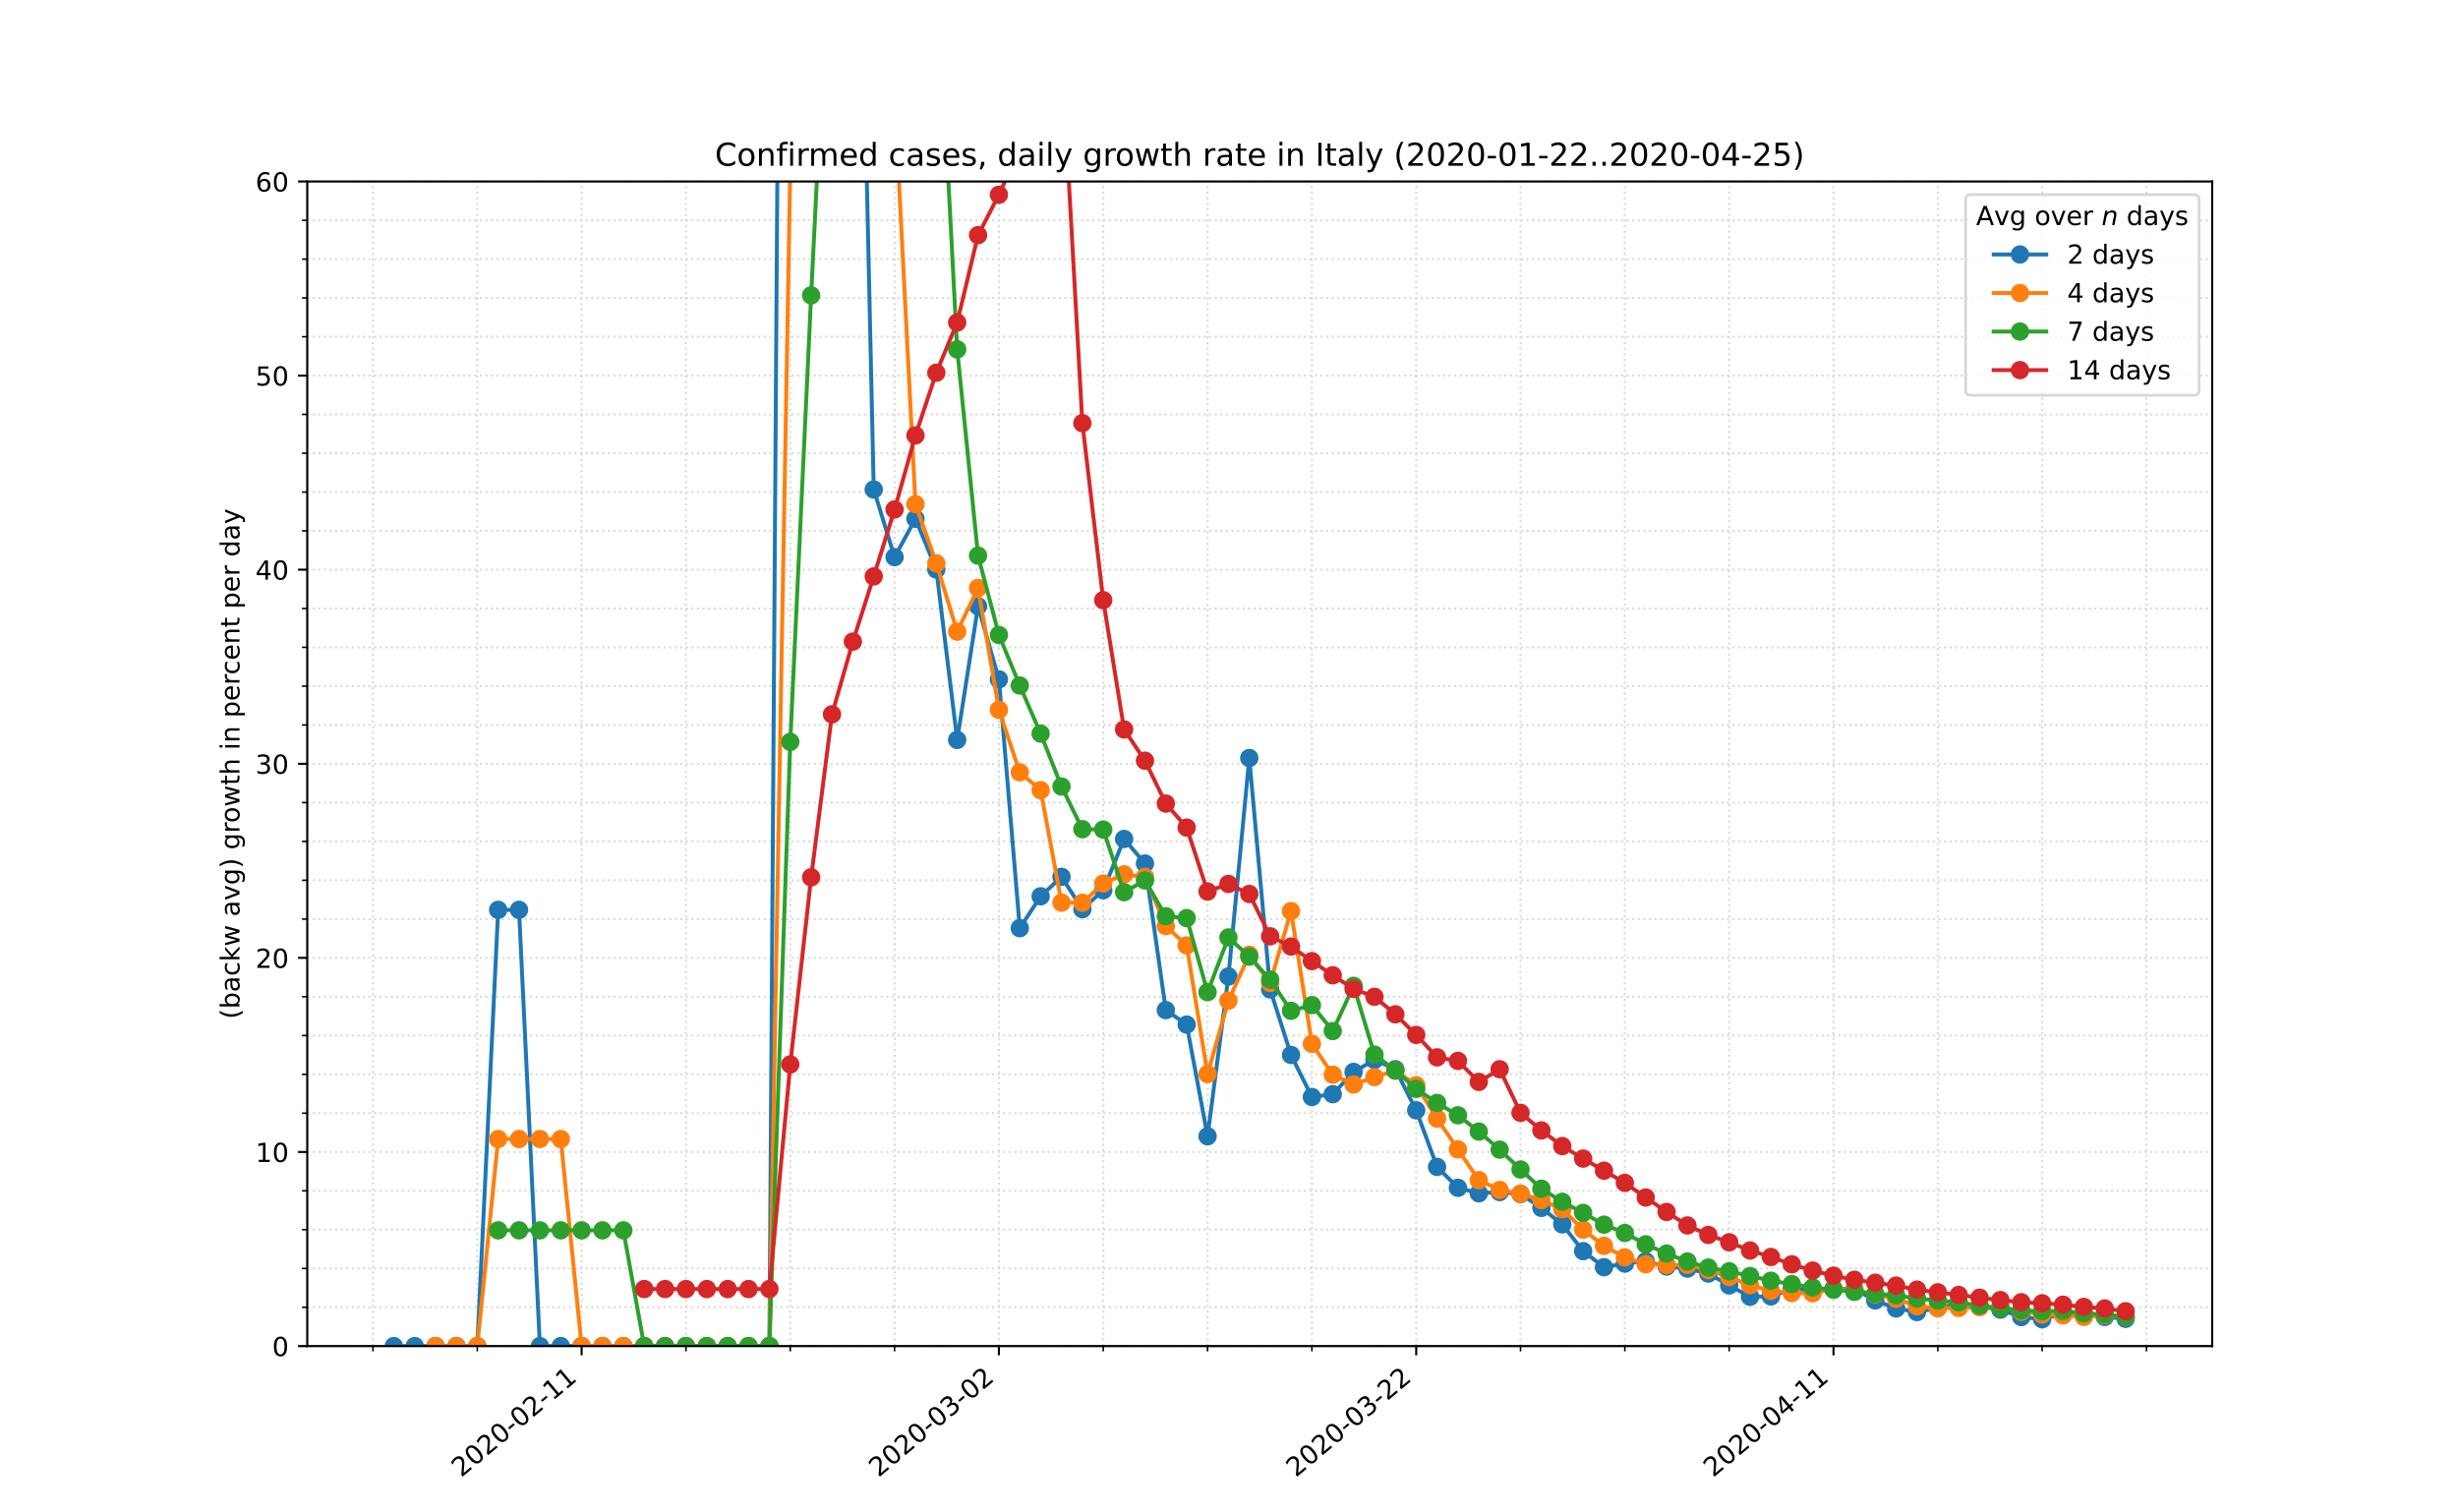 <?xml version="1.0" encoding="utf-8" standalone="no"?>
<!DOCTYPE svg PUBLIC "-//W3C//DTD SVG 1.1//EN"
  "http://www.w3.org/Graphics/SVG/1.1/DTD/svg11.dtd">
<!-- Created with matplotlib (https://matplotlib.org/) -->
<svg height="576pt" version="1.1" viewBox="0 0 936 576" width="936pt" xmlns="http://www.w3.org/2000/svg" xmlns:xlink="http://www.w3.org/1999/xlink">
 <defs>
  <style type="text/css">
*{stroke-linecap:butt;stroke-linejoin:round;}
  </style>
 </defs>
 <g id="figure_1">
  <g id="patch_1">
   <path d="M 0 576 
L 936 576 
L 936 0 
L 0 0 
z
" style="fill:#ffffff;"/>
  </g>
  <g id="axes_1">
   <g id="patch_2">
    <path d="M 117 512.64 
L 842.4 512.64 
L 842.4 69.12 
L 117 69.12 
z
" style="fill:#ffffff;"/>
   </g>
   <g id="matplotlib.axis_1">
    <g id="xtick_1">
     <g id="line2d_1">
      <path clip-path="url(#pd24f8d4885)" d="M 221.48 512.64 
L 221.48 69.12 
" style="fill:none;stroke:#d8dcd6;stroke-dasharray:0.8,1.32;stroke-dashoffset:0;stroke-width:0.8;"/>
     </g>
     <g id="line2d_2">
      <defs>
       <path d="M 0 0 
L 0 3.5 
" id="m2e61002886" style="stroke:#000000;stroke-width:0.8;"/>
      </defs>
      <g>
       <use style="stroke:#000000;stroke-width:0.8;" x="221.48" xlink:href="#m2e61002886" y="512.64"/>
      </g>
     </g>
     <g id="text_1">
      <!-- 2020-02-11 -->
      <defs>
       <path d="M 19.188 8.297 
L 53.609 8.297 
L 53.609 0 
L 7.328 0 
L 7.328 8.297 
Q 12.938 14.109 22.625 23.891 
Q 32.328 33.688 34.812 36.531 
Q 39.547 41.844 41.422 45.531 
Q 43.312 49.219 43.312 52.781 
Q 43.312 58.594 39.234 62.25 
Q 35.156 65.922 28.609 65.922 
Q 23.969 65.922 18.812 64.312 
Q 13.672 62.703 7.812 59.422 
L 7.812 69.391 
Q 13.766 71.781 18.938 73 
Q 24.125 74.219 28.422 74.219 
Q 39.75 74.219 46.484 68.547 
Q 53.219 62.891 53.219 53.422 
Q 53.219 48.922 51.531 44.891 
Q 49.859 40.875 45.406 35.406 
Q 44.188 33.984 37.641 27.219 
Q 31.109 20.453 19.188 8.297 
z
" id="DejaVuSans-50"/>
       <path d="M 31.781 66.406 
Q 24.172 66.406 20.328 58.906 
Q 16.5 51.422 16.5 36.375 
Q 16.5 21.391 20.328 13.891 
Q 24.172 6.391 31.781 6.391 
Q 39.453 6.391 43.281 13.891 
Q 47.125 21.391 47.125 36.375 
Q 47.125 51.422 43.281 58.906 
Q 39.453 66.406 31.781 66.406 
z
M 31.781 74.219 
Q 44.047 74.219 50.516 64.516 
Q 56.984 54.828 56.984 36.375 
Q 56.984 17.969 50.516 8.266 
Q 44.047 -1.422 31.781 -1.422 
Q 19.531 -1.422 13.062 8.266 
Q 6.594 17.969 6.594 36.375 
Q 6.594 54.828 13.062 64.516 
Q 19.531 74.219 31.781 74.219 
z
" id="DejaVuSans-48"/>
       <path d="M 4.891 31.391 
L 31.203 31.391 
L 31.203 23.391 
L 4.891 23.391 
z
" id="DejaVuSans-45"/>
       <path d="M 12.406 8.297 
L 28.516 8.297 
L 28.516 63.922 
L 10.984 60.406 
L 10.984 69.391 
L 28.422 72.906 
L 38.281 72.906 
L 38.281 8.297 
L 54.391 8.297 
L 54.391 0 
L 12.406 0 
z
" id="DejaVuSans-49"/>
      </defs>
      <g transform="translate(175.624 562.817)rotate(-40)scale(0.1 -0.1)">
       <use xlink:href="#DejaVuSans-50"/>
       <use x="63.623" xlink:href="#DejaVuSans-48"/>
       <use x="127.246" xlink:href="#DejaVuSans-50"/>
       <use x="190.869" xlink:href="#DejaVuSans-48"/>
       <use x="254.492" xlink:href="#DejaVuSans-45"/>
       <use x="290.576" xlink:href="#DejaVuSans-48"/>
       <use x="354.199" xlink:href="#DejaVuSans-50"/>
       <use x="417.822" xlink:href="#DejaVuSans-45"/>
       <use x="453.906" xlink:href="#DejaVuSans-49"/>
       <use x="517.529" xlink:href="#DejaVuSans-49"/>
      </g>
     </g>
    </g>
    <g id="xtick_2">
     <g id="line2d_3">
      <path clip-path="url(#pd24f8d4885)" d="M 380.385 512.64 
L 380.385 69.12 
" style="fill:none;stroke:#d8dcd6;stroke-dasharray:0.8,1.32;stroke-dashoffset:0;stroke-width:0.8;"/>
     </g>
     <g id="line2d_4">
      <g>
       <use style="stroke:#000000;stroke-width:0.8;" x="380.385" xlink:href="#m2e61002886" y="512.64"/>
      </g>
     </g>
     <g id="text_2">
      <!-- 2020-03-02 -->
      <defs>
       <path d="M 40.578 39.312 
Q 47.656 37.797 51.625 33 
Q 55.609 28.219 55.609 21.188 
Q 55.609 10.406 48.188 4.484 
Q 40.766 -1.422 27.094 -1.422 
Q 22.516 -1.422 17.656 -0.516 
Q 12.797 0.391 7.625 2.203 
L 7.625 11.719 
Q 11.719 9.328 16.594 8.109 
Q 21.484 6.891 26.812 6.891 
Q 36.078 6.891 40.938 10.547 
Q 45.797 14.203 45.797 21.188 
Q 45.797 27.641 41.281 31.266 
Q 36.766 34.906 28.719 34.906 
L 20.219 34.906 
L 20.219 43.016 
L 29.109 43.016 
Q 36.375 43.016 40.234 45.922 
Q 44.094 48.828 44.094 54.297 
Q 44.094 59.906 40.109 62.906 
Q 36.141 65.922 28.719 65.922 
Q 24.656 65.922 20.016 65.031 
Q 15.375 64.156 9.812 62.312 
L 9.812 71.094 
Q 15.438 72.656 20.344 73.438 
Q 25.25 74.219 29.594 74.219 
Q 40.828 74.219 47.359 69.109 
Q 53.906 64.016 53.906 55.328 
Q 53.906 49.266 50.438 45.094 
Q 46.969 40.922 40.578 39.312 
z
" id="DejaVuSans-51"/>
      </defs>
      <g transform="translate(334.529 562.817)rotate(-40)scale(0.1 -0.1)">
       <use xlink:href="#DejaVuSans-50"/>
       <use x="63.623" xlink:href="#DejaVuSans-48"/>
       <use x="127.246" xlink:href="#DejaVuSans-50"/>
       <use x="190.869" xlink:href="#DejaVuSans-48"/>
       <use x="254.492" xlink:href="#DejaVuSans-45"/>
       <use x="290.576" xlink:href="#DejaVuSans-48"/>
       <use x="354.199" xlink:href="#DejaVuSans-51"/>
       <use x="417.822" xlink:href="#DejaVuSans-45"/>
       <use x="453.906" xlink:href="#DejaVuSans-48"/>
       <use x="517.529" xlink:href="#DejaVuSans-50"/>
      </g>
     </g>
    </g>
    <g id="xtick_3">
     <g id="line2d_5">
      <path clip-path="url(#pd24f8d4885)" d="M 539.289 512.64 
L 539.289 69.12 
" style="fill:none;stroke:#d8dcd6;stroke-dasharray:0.8,1.32;stroke-dashoffset:0;stroke-width:0.8;"/>
     </g>
     <g id="line2d_6">
      <g>
       <use style="stroke:#000000;stroke-width:0.8;" x="539.289" xlink:href="#m2e61002886" y="512.64"/>
      </g>
     </g>
     <g id="text_3">
      <!-- 2020-03-22 -->
      <g transform="translate(493.433 562.817)rotate(-40)scale(0.1 -0.1)">
       <use xlink:href="#DejaVuSans-50"/>
       <use x="63.623" xlink:href="#DejaVuSans-48"/>
       <use x="127.246" xlink:href="#DejaVuSans-50"/>
       <use x="190.869" xlink:href="#DejaVuSans-48"/>
       <use x="254.492" xlink:href="#DejaVuSans-45"/>
       <use x="290.576" xlink:href="#DejaVuSans-48"/>
       <use x="354.199" xlink:href="#DejaVuSans-51"/>
       <use x="417.822" xlink:href="#DejaVuSans-45"/>
       <use x="453.906" xlink:href="#DejaVuSans-50"/>
       <use x="517.529" xlink:href="#DejaVuSans-50"/>
      </g>
     </g>
    </g>
    <g id="xtick_4">
     <g id="line2d_7">
      <path clip-path="url(#pd24f8d4885)" d="M 698.194 512.64 
L 698.194 69.12 
" style="fill:none;stroke:#d8dcd6;stroke-dasharray:0.8,1.32;stroke-dashoffset:0;stroke-width:0.8;"/>
     </g>
     <g id="line2d_8">
      <g>
       <use style="stroke:#000000;stroke-width:0.8;" x="698.194" xlink:href="#m2e61002886" y="512.64"/>
      </g>
     </g>
     <g id="text_4">
      <!-- 2020-04-11 -->
      <defs>
       <path d="M 37.797 64.312 
L 12.891 25.391 
L 37.797 25.391 
z
M 35.203 72.906 
L 47.609 72.906 
L 47.609 25.391 
L 58.016 25.391 
L 58.016 17.188 
L 47.609 17.188 
L 47.609 0 
L 37.797 0 
L 37.797 17.188 
L 4.891 17.188 
L 4.891 26.703 
z
" id="DejaVuSans-52"/>
      </defs>
      <g transform="translate(652.338 562.817)rotate(-40)scale(0.1 -0.1)">
       <use xlink:href="#DejaVuSans-50"/>
       <use x="63.623" xlink:href="#DejaVuSans-48"/>
       <use x="127.246" xlink:href="#DejaVuSans-50"/>
       <use x="190.869" xlink:href="#DejaVuSans-48"/>
       <use x="254.492" xlink:href="#DejaVuSans-45"/>
       <use x="290.576" xlink:href="#DejaVuSans-48"/>
       <use x="354.199" xlink:href="#DejaVuSans-52"/>
       <use x="417.822" xlink:href="#DejaVuSans-45"/>
       <use x="453.906" xlink:href="#DejaVuSans-49"/>
       <use x="517.529" xlink:href="#DejaVuSans-49"/>
      </g>
     </g>
    </g>
    <g id="xtick_5">
     <g id="line2d_9">
      <path clip-path="url(#pd24f8d4885)" d="M 142.027 512.64 
L 142.027 69.12 
" style="fill:none;stroke:#d8dcd6;stroke-dasharray:0.8,1.32;stroke-dashoffset:0;stroke-width:0.8;"/>
     </g>
     <g id="line2d_10">
      <defs>
       <path d="M 0 0 
L 0 2 
" id="m9f02432506" style="stroke:#000000;stroke-width:0.6;"/>
      </defs>
      <g>
       <use style="stroke:#000000;stroke-width:0.6;" x="142.027" xlink:href="#m9f02432506" y="512.64"/>
      </g>
     </g>
    </g>
    <g id="xtick_6">
     <g id="line2d_11">
      <path clip-path="url(#pd24f8d4885)" d="M 181.754 512.64 
L 181.754 69.12 
" style="fill:none;stroke:#d8dcd6;stroke-dasharray:0.8,1.32;stroke-dashoffset:0;stroke-width:0.8;"/>
     </g>
     <g id="line2d_12">
      <g>
       <use style="stroke:#000000;stroke-width:0.6;" x="181.754" xlink:href="#m9f02432506" y="512.64"/>
      </g>
     </g>
    </g>
    <g id="xtick_7">
     <g id="line2d_13">
      <path clip-path="url(#pd24f8d4885)" d="M 261.206 512.64 
L 261.206 69.12 
" style="fill:none;stroke:#d8dcd6;stroke-dasharray:0.8,1.32;stroke-dashoffset:0;stroke-width:0.8;"/>
     </g>
     <g id="line2d_14">
      <g>
       <use style="stroke:#000000;stroke-width:0.6;" x="261.206" xlink:href="#m9f02432506" y="512.64"/>
      </g>
     </g>
    </g>
    <g id="xtick_8">
     <g id="line2d_15">
      <path clip-path="url(#pd24f8d4885)" d="M 300.932 512.64 
L 300.932 69.12 
" style="fill:none;stroke:#d8dcd6;stroke-dasharray:0.8,1.32;stroke-dashoffset:0;stroke-width:0.8;"/>
     </g>
     <g id="line2d_16">
      <g>
       <use style="stroke:#000000;stroke-width:0.6;" x="300.932" xlink:href="#m9f02432506" y="512.64"/>
      </g>
     </g>
    </g>
    <g id="xtick_9">
     <g id="line2d_17">
      <path clip-path="url(#pd24f8d4885)" d="M 340.658 512.64 
L 340.658 69.12 
" style="fill:none;stroke:#d8dcd6;stroke-dasharray:0.8,1.32;stroke-dashoffset:0;stroke-width:0.8;"/>
     </g>
     <g id="line2d_18">
      <g>
       <use style="stroke:#000000;stroke-width:0.6;" x="340.658" xlink:href="#m9f02432506" y="512.64"/>
      </g>
     </g>
    </g>
    <g id="xtick_10">
     <g id="line2d_19">
      <path clip-path="url(#pd24f8d4885)" d="M 420.111 512.64 
L 420.111 69.12 
" style="fill:none;stroke:#d8dcd6;stroke-dasharray:0.8,1.32;stroke-dashoffset:0;stroke-width:0.8;"/>
     </g>
     <g id="line2d_20">
      <g>
       <use style="stroke:#000000;stroke-width:0.6;" x="420.111" xlink:href="#m9f02432506" y="512.64"/>
      </g>
     </g>
    </g>
    <g id="xtick_11">
     <g id="line2d_21">
      <path clip-path="url(#pd24f8d4885)" d="M 459.837 512.64 
L 459.837 69.12 
" style="fill:none;stroke:#d8dcd6;stroke-dasharray:0.8,1.32;stroke-dashoffset:0;stroke-width:0.8;"/>
     </g>
     <g id="line2d_22">
      <g>
       <use style="stroke:#000000;stroke-width:0.6;" x="459.837" xlink:href="#m9f02432506" y="512.64"/>
      </g>
     </g>
    </g>
    <g id="xtick_12">
     <g id="line2d_23">
      <path clip-path="url(#pd24f8d4885)" d="M 499.563 512.64 
L 499.563 69.12 
" style="fill:none;stroke:#d8dcd6;stroke-dasharray:0.8,1.32;stroke-dashoffset:0;stroke-width:0.8;"/>
     </g>
     <g id="line2d_24">
      <g>
       <use style="stroke:#000000;stroke-width:0.6;" x="499.563" xlink:href="#m9f02432506" y="512.64"/>
      </g>
     </g>
    </g>
    <g id="xtick_13">
     <g id="line2d_25">
      <path clip-path="url(#pd24f8d4885)" d="M 579.015 512.64 
L 579.015 69.12 
" style="fill:none;stroke:#d8dcd6;stroke-dasharray:0.8,1.32;stroke-dashoffset:0;stroke-width:0.8;"/>
     </g>
     <g id="line2d_26">
      <g>
       <use style="stroke:#000000;stroke-width:0.6;" x="579.015" xlink:href="#m9f02432506" y="512.64"/>
      </g>
     </g>
    </g>
    <g id="xtick_14">
     <g id="line2d_27">
      <path clip-path="url(#pd24f8d4885)" d="M 618.742 512.64 
L 618.742 69.12 
" style="fill:none;stroke:#d8dcd6;stroke-dasharray:0.8,1.32;stroke-dashoffset:0;stroke-width:0.8;"/>
     </g>
     <g id="line2d_28">
      <g>
       <use style="stroke:#000000;stroke-width:0.6;" x="618.742" xlink:href="#m9f02432506" y="512.64"/>
      </g>
     </g>
    </g>
    <g id="xtick_15">
     <g id="line2d_29">
      <path clip-path="url(#pd24f8d4885)" d="M 658.468 512.64 
L 658.468 69.12 
" style="fill:none;stroke:#d8dcd6;stroke-dasharray:0.8,1.32;stroke-dashoffset:0;stroke-width:0.8;"/>
     </g>
     <g id="line2d_30">
      <g>
       <use style="stroke:#000000;stroke-width:0.6;" x="658.468" xlink:href="#m9f02432506" y="512.64"/>
      </g>
     </g>
    </g>
    <g id="xtick_16">
     <g id="line2d_31">
      <path clip-path="url(#pd24f8d4885)" d="M 737.92 512.64 
L 737.92 69.12 
" style="fill:none;stroke:#d8dcd6;stroke-dasharray:0.8,1.32;stroke-dashoffset:0;stroke-width:0.8;"/>
     </g>
     <g id="line2d_32">
      <g>
       <use style="stroke:#000000;stroke-width:0.6;" x="737.92" xlink:href="#m9f02432506" y="512.64"/>
      </g>
     </g>
    </g>
    <g id="xtick_17">
     <g id="line2d_33">
      <path clip-path="url(#pd24f8d4885)" d="M 777.646 512.64 
L 777.646 69.12 
" style="fill:none;stroke:#d8dcd6;stroke-dasharray:0.8,1.32;stroke-dashoffset:0;stroke-width:0.8;"/>
     </g>
     <g id="line2d_34">
      <g>
       <use style="stroke:#000000;stroke-width:0.6;" x="777.646" xlink:href="#m9f02432506" y="512.64"/>
      </g>
     </g>
    </g>
    <g id="xtick_18">
     <g id="line2d_35">
      <path clip-path="url(#pd24f8d4885)" d="M 817.373 512.64 
L 817.373 69.12 
" style="fill:none;stroke:#d8dcd6;stroke-dasharray:0.8,1.32;stroke-dashoffset:0;stroke-width:0.8;"/>
     </g>
     <g id="line2d_36">
      <g>
       <use style="stroke:#000000;stroke-width:0.6;" x="817.373" xlink:href="#m9f02432506" y="512.64"/>
      </g>
     </g>
    </g>
   </g>
   <g id="matplotlib.axis_2">
    <g id="ytick_1">
     <g id="line2d_37">
      <path clip-path="url(#pd24f8d4885)" d="M 117 512.64 
L 842.4 512.64 
" style="fill:none;stroke:#d8dcd6;stroke-dasharray:0.8,1.32;stroke-dashoffset:0;stroke-width:0.8;"/>
     </g>
     <g id="line2d_38">
      <defs>
       <path d="M 0 0 
L -3.5 0 
" id="m0a8e4696bc" style="stroke:#000000;stroke-width:0.8;"/>
      </defs>
      <g>
       <use style="stroke:#000000;stroke-width:0.8;" x="117" xlink:href="#m0a8e4696bc" y="512.64"/>
      </g>
     </g>
     <g id="text_5">
      <!-- 0 -->
      <g transform="translate(103.638 516.439)scale(0.1 -0.1)">
       <use xlink:href="#DejaVuSans-48"/>
      </g>
     </g>
    </g>
    <g id="ytick_2">
     <g id="line2d_39">
      <path clip-path="url(#pd24f8d4885)" d="M 117 438.72 
L 842.4 438.72 
" style="fill:none;stroke:#d8dcd6;stroke-dasharray:0.8,1.32;stroke-dashoffset:0;stroke-width:0.8;"/>
     </g>
     <g id="line2d_40">
      <g>
       <use style="stroke:#000000;stroke-width:0.8;" x="117" xlink:href="#m0a8e4696bc" y="438.72"/>
      </g>
     </g>
     <g id="text_6">
      <!-- 10 -->
      <g transform="translate(97.275 442.519)scale(0.1 -0.1)">
       <use xlink:href="#DejaVuSans-49"/>
       <use x="63.623" xlink:href="#DejaVuSans-48"/>
      </g>
     </g>
    </g>
    <g id="ytick_3">
     <g id="line2d_41">
      <path clip-path="url(#pd24f8d4885)" d="M 117 364.8 
L 842.4 364.8 
" style="fill:none;stroke:#d8dcd6;stroke-dasharray:0.8,1.32;stroke-dashoffset:0;stroke-width:0.8;"/>
     </g>
     <g id="line2d_42">
      <g>
       <use style="stroke:#000000;stroke-width:0.8;" x="117" xlink:href="#m0a8e4696bc" y="364.8"/>
      </g>
     </g>
     <g id="text_7">
      <!-- 20 -->
      <g transform="translate(97.275 368.599)scale(0.1 -0.1)">
       <use xlink:href="#DejaVuSans-50"/>
       <use x="63.623" xlink:href="#DejaVuSans-48"/>
      </g>
     </g>
    </g>
    <g id="ytick_4">
     <g id="line2d_43">
      <path clip-path="url(#pd24f8d4885)" d="M 117 290.88 
L 842.4 290.88 
" style="fill:none;stroke:#d8dcd6;stroke-dasharray:0.8,1.32;stroke-dashoffset:0;stroke-width:0.8;"/>
     </g>
     <g id="line2d_44">
      <g>
       <use style="stroke:#000000;stroke-width:0.8;" x="117" xlink:href="#m0a8e4696bc" y="290.88"/>
      </g>
     </g>
     <g id="text_8">
      <!-- 30 -->
      <g transform="translate(97.275 294.679)scale(0.1 -0.1)">
       <use xlink:href="#DejaVuSans-51"/>
       <use x="63.623" xlink:href="#DejaVuSans-48"/>
      </g>
     </g>
    </g>
    <g id="ytick_5">
     <g id="line2d_45">
      <path clip-path="url(#pd24f8d4885)" d="M 117 216.96 
L 842.4 216.96 
" style="fill:none;stroke:#d8dcd6;stroke-dasharray:0.8,1.32;stroke-dashoffset:0;stroke-width:0.8;"/>
     </g>
     <g id="line2d_46">
      <g>
       <use style="stroke:#000000;stroke-width:0.8;" x="117" xlink:href="#m0a8e4696bc" y="216.96"/>
      </g>
     </g>
     <g id="text_9">
      <!-- 40 -->
      <g transform="translate(97.275 220.759)scale(0.1 -0.1)">
       <use xlink:href="#DejaVuSans-52"/>
       <use x="63.623" xlink:href="#DejaVuSans-48"/>
      </g>
     </g>
    </g>
    <g id="ytick_6">
     <g id="line2d_47">
      <path clip-path="url(#pd24f8d4885)" d="M 117 143.04 
L 842.4 143.04 
" style="fill:none;stroke:#d8dcd6;stroke-dasharray:0.8,1.32;stroke-dashoffset:0;stroke-width:0.8;"/>
     </g>
     <g id="line2d_48">
      <g>
       <use style="stroke:#000000;stroke-width:0.8;" x="117" xlink:href="#m0a8e4696bc" y="143.04"/>
      </g>
     </g>
     <g id="text_10">
      <!-- 50 -->
      <defs>
       <path d="M 10.797 72.906 
L 49.516 72.906 
L 49.516 64.594 
L 19.828 64.594 
L 19.828 46.734 
Q 21.969 47.469 24.109 47.828 
Q 26.266 48.188 28.422 48.188 
Q 40.625 48.188 47.75 41.5 
Q 54.891 34.812 54.891 23.391 
Q 54.891 11.625 47.562 5.094 
Q 40.234 -1.422 26.906 -1.422 
Q 22.312 -1.422 17.547 -0.641 
Q 12.797 0.141 7.719 1.703 
L 7.719 11.625 
Q 12.109 9.234 16.797 8.062 
Q 21.484 6.891 26.703 6.891 
Q 35.156 6.891 40.078 11.328 
Q 45.016 15.766 45.016 23.391 
Q 45.016 31 40.078 35.438 
Q 35.156 39.891 26.703 39.891 
Q 22.75 39.891 18.812 39.016 
Q 14.891 38.141 10.797 36.281 
z
" id="DejaVuSans-53"/>
      </defs>
      <g transform="translate(97.275 146.839)scale(0.1 -0.1)">
       <use xlink:href="#DejaVuSans-53"/>
       <use x="63.623" xlink:href="#DejaVuSans-48"/>
      </g>
     </g>
    </g>
    <g id="ytick_7">
     <g id="line2d_49">
      <path clip-path="url(#pd24f8d4885)" d="M 117 69.12 
L 842.4 69.12 
" style="fill:none;stroke:#d8dcd6;stroke-dasharray:0.8,1.32;stroke-dashoffset:0;stroke-width:0.8;"/>
     </g>
     <g id="line2d_50">
      <g>
       <use style="stroke:#000000;stroke-width:0.8;" x="117" xlink:href="#m0a8e4696bc" y="69.12"/>
      </g>
     </g>
     <g id="text_11">
      <!-- 60 -->
      <defs>
       <path d="M 33.016 40.375 
Q 26.375 40.375 22.484 35.828 
Q 18.609 31.297 18.609 23.391 
Q 18.609 15.531 22.484 10.953 
Q 26.375 6.391 33.016 6.391 
Q 39.656 6.391 43.531 10.953 
Q 47.406 15.531 47.406 23.391 
Q 47.406 31.297 43.531 35.828 
Q 39.656 40.375 33.016 40.375 
z
M 52.594 71.297 
L 52.594 62.312 
Q 48.875 64.062 45.094 64.984 
Q 41.312 65.922 37.594 65.922 
Q 27.828 65.922 22.672 59.328 
Q 17.531 52.734 16.797 39.406 
Q 19.672 43.656 24.016 45.922 
Q 28.375 48.188 33.594 48.188 
Q 44.578 48.188 50.953 41.516 
Q 57.328 34.859 57.328 23.391 
Q 57.328 12.156 50.688 5.359 
Q 44.047 -1.422 33.016 -1.422 
Q 20.359 -1.422 13.672 8.266 
Q 6.984 17.969 6.984 36.375 
Q 6.984 53.656 15.188 63.938 
Q 23.391 74.219 37.203 74.219 
Q 40.922 74.219 44.703 73.484 
Q 48.484 72.75 52.594 71.297 
z
" id="DejaVuSans-54"/>
      </defs>
      <g transform="translate(97.275 72.919)scale(0.1 -0.1)">
       <use xlink:href="#DejaVuSans-54"/>
       <use x="63.623" xlink:href="#DejaVuSans-48"/>
      </g>
     </g>
    </g>
    <g id="ytick_8">
     <g id="line2d_51">
      <path clip-path="url(#pd24f8d4885)" d="M 117 497.856 
L 842.4 497.856 
" style="fill:none;stroke:#d8dcd6;stroke-dasharray:0.8,1.32;stroke-dashoffset:0;stroke-width:0.8;"/>
     </g>
     <g id="line2d_52">
      <defs>
       <path d="M 0 0 
L -2 0 
" id="m85972e2a05" style="stroke:#000000;stroke-width:0.6;"/>
      </defs>
      <g>
       <use style="stroke:#000000;stroke-width:0.6;" x="117" xlink:href="#m85972e2a05" y="497.856"/>
      </g>
     </g>
    </g>
    <g id="ytick_9">
     <g id="line2d_53">
      <path clip-path="url(#pd24f8d4885)" d="M 117 483.072 
L 842.4 483.072 
" style="fill:none;stroke:#d8dcd6;stroke-dasharray:0.8,1.32;stroke-dashoffset:0;stroke-width:0.8;"/>
     </g>
     <g id="line2d_54">
      <g>
       <use style="stroke:#000000;stroke-width:0.6;" x="117" xlink:href="#m85972e2a05" y="483.072"/>
      </g>
     </g>
    </g>
    <g id="ytick_10">
     <g id="line2d_55">
      <path clip-path="url(#pd24f8d4885)" d="M 117 468.288 
L 842.4 468.288 
" style="fill:none;stroke:#d8dcd6;stroke-dasharray:0.8,1.32;stroke-dashoffset:0;stroke-width:0.8;"/>
     </g>
     <g id="line2d_56">
      <g>
       <use style="stroke:#000000;stroke-width:0.6;" x="117" xlink:href="#m85972e2a05" y="468.288"/>
      </g>
     </g>
    </g>
    <g id="ytick_11">
     <g id="line2d_57">
      <path clip-path="url(#pd24f8d4885)" d="M 117 453.504 
L 842.4 453.504 
" style="fill:none;stroke:#d8dcd6;stroke-dasharray:0.8,1.32;stroke-dashoffset:0;stroke-width:0.8;"/>
     </g>
     <g id="line2d_58">
      <g>
       <use style="stroke:#000000;stroke-width:0.6;" x="117" xlink:href="#m85972e2a05" y="453.504"/>
      </g>
     </g>
    </g>
    <g id="ytick_12">
     <g id="line2d_59">
      <path clip-path="url(#pd24f8d4885)" d="M 117 423.936 
L 842.4 423.936 
" style="fill:none;stroke:#d8dcd6;stroke-dasharray:0.8,1.32;stroke-dashoffset:0;stroke-width:0.8;"/>
     </g>
     <g id="line2d_60">
      <g>
       <use style="stroke:#000000;stroke-width:0.6;" x="117" xlink:href="#m85972e2a05" y="423.936"/>
      </g>
     </g>
    </g>
    <g id="ytick_13">
     <g id="line2d_61">
      <path clip-path="url(#pd24f8d4885)" d="M 117 409.152 
L 842.4 409.152 
" style="fill:none;stroke:#d8dcd6;stroke-dasharray:0.8,1.32;stroke-dashoffset:0;stroke-width:0.8;"/>
     </g>
     <g id="line2d_62">
      <g>
       <use style="stroke:#000000;stroke-width:0.6;" x="117" xlink:href="#m85972e2a05" y="409.152"/>
      </g>
     </g>
    </g>
    <g id="ytick_14">
     <g id="line2d_63">
      <path clip-path="url(#pd24f8d4885)" d="M 117 394.368 
L 842.4 394.368 
" style="fill:none;stroke:#d8dcd6;stroke-dasharray:0.8,1.32;stroke-dashoffset:0;stroke-width:0.8;"/>
     </g>
     <g id="line2d_64">
      <g>
       <use style="stroke:#000000;stroke-width:0.6;" x="117" xlink:href="#m85972e2a05" y="394.368"/>
      </g>
     </g>
    </g>
    <g id="ytick_15">
     <g id="line2d_65">
      <path clip-path="url(#pd24f8d4885)" d="M 117 379.584 
L 842.4 379.584 
" style="fill:none;stroke:#d8dcd6;stroke-dasharray:0.8,1.32;stroke-dashoffset:0;stroke-width:0.8;"/>
     </g>
     <g id="line2d_66">
      <g>
       <use style="stroke:#000000;stroke-width:0.6;" x="117" xlink:href="#m85972e2a05" y="379.584"/>
      </g>
     </g>
    </g>
    <g id="ytick_16">
     <g id="line2d_67">
      <path clip-path="url(#pd24f8d4885)" d="M 117 350.016 
L 842.4 350.016 
" style="fill:none;stroke:#d8dcd6;stroke-dasharray:0.8,1.32;stroke-dashoffset:0;stroke-width:0.8;"/>
     </g>
     <g id="line2d_68">
      <g>
       <use style="stroke:#000000;stroke-width:0.6;" x="117" xlink:href="#m85972e2a05" y="350.016"/>
      </g>
     </g>
    </g>
    <g id="ytick_17">
     <g id="line2d_69">
      <path clip-path="url(#pd24f8d4885)" d="M 117 335.232 
L 842.4 335.232 
" style="fill:none;stroke:#d8dcd6;stroke-dasharray:0.8,1.32;stroke-dashoffset:0;stroke-width:0.8;"/>
     </g>
     <g id="line2d_70">
      <g>
       <use style="stroke:#000000;stroke-width:0.6;" x="117" xlink:href="#m85972e2a05" y="335.232"/>
      </g>
     </g>
    </g>
    <g id="ytick_18">
     <g id="line2d_71">
      <path clip-path="url(#pd24f8d4885)" d="M 117 320.448 
L 842.4 320.448 
" style="fill:none;stroke:#d8dcd6;stroke-dasharray:0.8,1.32;stroke-dashoffset:0;stroke-width:0.8;"/>
     </g>
     <g id="line2d_72">
      <g>
       <use style="stroke:#000000;stroke-width:0.6;" x="117" xlink:href="#m85972e2a05" y="320.448"/>
      </g>
     </g>
    </g>
    <g id="ytick_19">
     <g id="line2d_73">
      <path clip-path="url(#pd24f8d4885)" d="M 117 305.664 
L 842.4 305.664 
" style="fill:none;stroke:#d8dcd6;stroke-dasharray:0.8,1.32;stroke-dashoffset:0;stroke-width:0.8;"/>
     </g>
     <g id="line2d_74">
      <g>
       <use style="stroke:#000000;stroke-width:0.6;" x="117" xlink:href="#m85972e2a05" y="305.664"/>
      </g>
     </g>
    </g>
    <g id="ytick_20">
     <g id="line2d_75">
      <path clip-path="url(#pd24f8d4885)" d="M 117 276.096 
L 842.4 276.096 
" style="fill:none;stroke:#d8dcd6;stroke-dasharray:0.8,1.32;stroke-dashoffset:0;stroke-width:0.8;"/>
     </g>
     <g id="line2d_76">
      <g>
       <use style="stroke:#000000;stroke-width:0.6;" x="117" xlink:href="#m85972e2a05" y="276.096"/>
      </g>
     </g>
    </g>
    <g id="ytick_21">
     <g id="line2d_77">
      <path clip-path="url(#pd24f8d4885)" d="M 117 261.312 
L 842.4 261.312 
" style="fill:none;stroke:#d8dcd6;stroke-dasharray:0.8,1.32;stroke-dashoffset:0;stroke-width:0.8;"/>
     </g>
     <g id="line2d_78">
      <g>
       <use style="stroke:#000000;stroke-width:0.6;" x="117" xlink:href="#m85972e2a05" y="261.312"/>
      </g>
     </g>
    </g>
    <g id="ytick_22">
     <g id="line2d_79">
      <path clip-path="url(#pd24f8d4885)" d="M 117 246.528 
L 842.4 246.528 
" style="fill:none;stroke:#d8dcd6;stroke-dasharray:0.8,1.32;stroke-dashoffset:0;stroke-width:0.8;"/>
     </g>
     <g id="line2d_80">
      <g>
       <use style="stroke:#000000;stroke-width:0.6;" x="117" xlink:href="#m85972e2a05" y="246.528"/>
      </g>
     </g>
    </g>
    <g id="ytick_23">
     <g id="line2d_81">
      <path clip-path="url(#pd24f8d4885)" d="M 117 231.744 
L 842.4 231.744 
" style="fill:none;stroke:#d8dcd6;stroke-dasharray:0.8,1.32;stroke-dashoffset:0;stroke-width:0.8;"/>
     </g>
     <g id="line2d_82">
      <g>
       <use style="stroke:#000000;stroke-width:0.6;" x="117" xlink:href="#m85972e2a05" y="231.744"/>
      </g>
     </g>
    </g>
    <g id="ytick_24">
     <g id="line2d_83">
      <path clip-path="url(#pd24f8d4885)" d="M 117 202.176 
L 842.4 202.176 
" style="fill:none;stroke:#d8dcd6;stroke-dasharray:0.8,1.32;stroke-dashoffset:0;stroke-width:0.8;"/>
     </g>
     <g id="line2d_84">
      <g>
       <use style="stroke:#000000;stroke-width:0.6;" x="117" xlink:href="#m85972e2a05" y="202.176"/>
      </g>
     </g>
    </g>
    <g id="ytick_25">
     <g id="line2d_85">
      <path clip-path="url(#pd24f8d4885)" d="M 117 187.392 
L 842.4 187.392 
" style="fill:none;stroke:#d8dcd6;stroke-dasharray:0.8,1.32;stroke-dashoffset:0;stroke-width:0.8;"/>
     </g>
     <g id="line2d_86">
      <g>
       <use style="stroke:#000000;stroke-width:0.6;" x="117" xlink:href="#m85972e2a05" y="187.392"/>
      </g>
     </g>
    </g>
    <g id="ytick_26">
     <g id="line2d_87">
      <path clip-path="url(#pd24f8d4885)" d="M 117 172.608 
L 842.4 172.608 
" style="fill:none;stroke:#d8dcd6;stroke-dasharray:0.8,1.32;stroke-dashoffset:0;stroke-width:0.8;"/>
     </g>
     <g id="line2d_88">
      <g>
       <use style="stroke:#000000;stroke-width:0.6;" x="117" xlink:href="#m85972e2a05" y="172.608"/>
      </g>
     </g>
    </g>
    <g id="ytick_27">
     <g id="line2d_89">
      <path clip-path="url(#pd24f8d4885)" d="M 117 157.824 
L 842.4 157.824 
" style="fill:none;stroke:#d8dcd6;stroke-dasharray:0.8,1.32;stroke-dashoffset:0;stroke-width:0.8;"/>
     </g>
     <g id="line2d_90">
      <g>
       <use style="stroke:#000000;stroke-width:0.6;" x="117" xlink:href="#m85972e2a05" y="157.824"/>
      </g>
     </g>
    </g>
    <g id="ytick_28">
     <g id="line2d_91">
      <path clip-path="url(#pd24f8d4885)" d="M 117 128.256 
L 842.4 128.256 
" style="fill:none;stroke:#d8dcd6;stroke-dasharray:0.8,1.32;stroke-dashoffset:0;stroke-width:0.8;"/>
     </g>
     <g id="line2d_92">
      <g>
       <use style="stroke:#000000;stroke-width:0.6;" x="117" xlink:href="#m85972e2a05" y="128.256"/>
      </g>
     </g>
    </g>
    <g id="ytick_29">
     <g id="line2d_93">
      <path clip-path="url(#pd24f8d4885)" d="M 117 113.472 
L 842.4 113.472 
" style="fill:none;stroke:#d8dcd6;stroke-dasharray:0.8,1.32;stroke-dashoffset:0;stroke-width:0.8;"/>
     </g>
     <g id="line2d_94">
      <g>
       <use style="stroke:#000000;stroke-width:0.6;" x="117" xlink:href="#m85972e2a05" y="113.472"/>
      </g>
     </g>
    </g>
    <g id="ytick_30">
     <g id="line2d_95">
      <path clip-path="url(#pd24f8d4885)" d="M 117 98.688 
L 842.4 98.688 
" style="fill:none;stroke:#d8dcd6;stroke-dasharray:0.8,1.32;stroke-dashoffset:0;stroke-width:0.8;"/>
     </g>
     <g id="line2d_96">
      <g>
       <use style="stroke:#000000;stroke-width:0.6;" x="117" xlink:href="#m85972e2a05" y="98.688"/>
      </g>
     </g>
    </g>
    <g id="ytick_31">
     <g id="line2d_97">
      <path clip-path="url(#pd24f8d4885)" d="M 117 83.904 
L 842.4 83.904 
" style="fill:none;stroke:#d8dcd6;stroke-dasharray:0.8,1.32;stroke-dashoffset:0;stroke-width:0.8;"/>
     </g>
     <g id="line2d_98">
      <g>
       <use style="stroke:#000000;stroke-width:0.6;" x="117" xlink:href="#m85972e2a05" y="83.904"/>
      </g>
     </g>
    </g>
    <g id="text_12">
     <!-- (backw avg) growth in percent per day -->
     <defs>
      <path d="M 31 75.875 
Q 24.469 64.656 21.281 53.656 
Q 18.109 42.672 18.109 31.391 
Q 18.109 20.125 21.312 9.062 
Q 24.516 -2 31 -13.188 
L 23.188 -13.188 
Q 15.875 -1.703 12.234 9.375 
Q 8.594 20.453 8.594 31.391 
Q 8.594 42.281 12.203 53.312 
Q 15.828 64.359 23.188 75.875 
z
" id="DejaVuSans-40"/>
      <path d="M 48.688 27.297 
Q 48.688 37.203 44.609 42.844 
Q 40.531 48.484 33.406 48.484 
Q 26.266 48.484 22.188 42.844 
Q 18.109 37.203 18.109 27.297 
Q 18.109 17.391 22.188 11.75 
Q 26.266 6.109 33.406 6.109 
Q 40.531 6.109 44.609 11.75 
Q 48.688 17.391 48.688 27.297 
z
M 18.109 46.391 
Q 20.953 51.266 25.266 53.625 
Q 29.594 56 35.594 56 
Q 45.562 56 51.781 48.094 
Q 58.016 40.188 58.016 27.297 
Q 58.016 14.406 51.781 6.484 
Q 45.562 -1.422 35.594 -1.422 
Q 29.594 -1.422 25.266 0.953 
Q 20.953 3.328 18.109 8.203 
L 18.109 0 
L 9.078 0 
L 9.078 75.984 
L 18.109 75.984 
z
" id="DejaVuSans-98"/>
      <path d="M 34.281 27.484 
Q 23.391 27.484 19.188 25 
Q 14.984 22.516 14.984 16.5 
Q 14.984 11.719 18.141 8.906 
Q 21.297 6.109 26.703 6.109 
Q 34.188 6.109 38.703 11.406 
Q 43.219 16.703 43.219 25.484 
L 43.219 27.484 
z
M 52.203 31.203 
L 52.203 0 
L 43.219 0 
L 43.219 8.297 
Q 40.141 3.328 35.547 0.953 
Q 30.953 -1.422 24.312 -1.422 
Q 15.922 -1.422 10.953 3.297 
Q 6 8.016 6 15.922 
Q 6 25.141 12.172 29.828 
Q 18.359 34.516 30.609 34.516 
L 43.219 34.516 
L 43.219 35.406 
Q 43.219 41.609 39.141 45 
Q 35.062 48.391 27.688 48.391 
Q 23 48.391 18.547 47.266 
Q 14.109 46.141 10.016 43.891 
L 10.016 52.203 
Q 14.938 54.109 19.578 55.047 
Q 24.219 56 28.609 56 
Q 40.484 56 46.344 49.844 
Q 52.203 43.703 52.203 31.203 
z
" id="DejaVuSans-97"/>
      <path d="M 48.781 52.594 
L 48.781 44.188 
Q 44.969 46.297 41.141 47.344 
Q 37.312 48.391 33.406 48.391 
Q 24.656 48.391 19.812 42.844 
Q 14.984 37.312 14.984 27.297 
Q 14.984 17.281 19.812 11.734 
Q 24.656 6.203 33.406 6.203 
Q 37.312 6.203 41.141 7.25 
Q 44.969 8.297 48.781 10.406 
L 48.781 2.094 
Q 45.016 0.344 40.984 -0.531 
Q 36.969 -1.422 32.422 -1.422 
Q 20.062 -1.422 12.781 6.344 
Q 5.516 14.109 5.516 27.297 
Q 5.516 40.672 12.859 48.328 
Q 20.219 56 33.016 56 
Q 37.156 56 41.109 55.141 
Q 45.062 54.297 48.781 52.594 
z
" id="DejaVuSans-99"/>
      <path d="M 9.078 75.984 
L 18.109 75.984 
L 18.109 31.109 
L 44.922 54.688 
L 56.391 54.688 
L 27.391 29.109 
L 57.625 0 
L 45.906 0 
L 18.109 26.703 
L 18.109 0 
L 9.078 0 
z
" id="DejaVuSans-107"/>
      <path d="M 4.203 54.688 
L 13.188 54.688 
L 24.422 12.016 
L 35.594 54.688 
L 46.188 54.688 
L 57.422 12.016 
L 68.609 54.688 
L 77.594 54.688 
L 63.281 0 
L 52.688 0 
L 40.922 44.828 
L 29.109 0 
L 18.5 0 
z
" id="DejaVuSans-119"/>
      <path id="DejaVuSans-32"/>
      <path d="M 2.984 54.688 
L 12.5 54.688 
L 29.594 8.797 
L 46.688 54.688 
L 56.203 54.688 
L 35.688 0 
L 23.484 0 
z
" id="DejaVuSans-118"/>
      <path d="M 45.406 27.984 
Q 45.406 37.75 41.375 43.109 
Q 37.359 48.484 30.078 48.484 
Q 22.859 48.484 18.828 43.109 
Q 14.797 37.75 14.797 27.984 
Q 14.797 18.266 18.828 12.891 
Q 22.859 7.516 30.078 7.516 
Q 37.359 7.516 41.375 12.891 
Q 45.406 18.266 45.406 27.984 
z
M 54.391 6.781 
Q 54.391 -7.172 48.188 -13.984 
Q 42 -20.797 29.203 -20.797 
Q 24.469 -20.797 20.266 -20.094 
Q 16.062 -19.391 12.109 -17.922 
L 12.109 -9.188 
Q 16.062 -11.328 19.922 -12.344 
Q 23.781 -13.375 27.781 -13.375 
Q 36.625 -13.375 41.016 -8.766 
Q 45.406 -4.156 45.406 5.172 
L 45.406 9.625 
Q 42.625 4.781 38.281 2.391 
Q 33.938 0 27.875 0 
Q 17.828 0 11.672 7.656 
Q 5.516 15.328 5.516 27.984 
Q 5.516 40.672 11.672 48.328 
Q 17.828 56 27.875 56 
Q 33.938 56 38.281 53.609 
Q 42.625 51.219 45.406 46.391 
L 45.406 54.688 
L 54.391 54.688 
z
" id="DejaVuSans-103"/>
      <path d="M 8.016 75.875 
L 15.828 75.875 
Q 23.141 64.359 26.781 53.312 
Q 30.422 42.281 30.422 31.391 
Q 30.422 20.453 26.781 9.375 
Q 23.141 -1.703 15.828 -13.188 
L 8.016 -13.188 
Q 14.5 -2 17.703 9.062 
Q 20.906 20.125 20.906 31.391 
Q 20.906 42.672 17.703 53.656 
Q 14.5 64.656 8.016 75.875 
z
" id="DejaVuSans-41"/>
      <path d="M 41.109 46.297 
Q 39.594 47.172 37.812 47.578 
Q 36.031 48 33.891 48 
Q 26.266 48 22.188 43.047 
Q 18.109 38.094 18.109 28.812 
L 18.109 0 
L 9.078 0 
L 9.078 54.688 
L 18.109 54.688 
L 18.109 46.188 
Q 20.953 51.172 25.484 53.578 
Q 30.031 56 36.531 56 
Q 37.453 56 38.578 55.875 
Q 39.703 55.766 41.062 55.516 
z
" id="DejaVuSans-114"/>
      <path d="M 30.609 48.391 
Q 23.391 48.391 19.188 42.75 
Q 14.984 37.109 14.984 27.297 
Q 14.984 17.484 19.156 11.844 
Q 23.344 6.203 30.609 6.203 
Q 37.797 6.203 41.984 11.859 
Q 46.188 17.531 46.188 27.297 
Q 46.188 37.016 41.984 42.703 
Q 37.797 48.391 30.609 48.391 
z
M 30.609 56 
Q 42.328 56 49.016 48.375 
Q 55.719 40.766 55.719 27.297 
Q 55.719 13.875 49.016 6.219 
Q 42.328 -1.422 30.609 -1.422 
Q 18.844 -1.422 12.172 6.219 
Q 5.516 13.875 5.516 27.297 
Q 5.516 40.766 12.172 48.375 
Q 18.844 56 30.609 56 
z
" id="DejaVuSans-111"/>
      <path d="M 18.312 70.219 
L 18.312 54.688 
L 36.812 54.688 
L 36.812 47.703 
L 18.312 47.703 
L 18.312 18.016 
Q 18.312 11.328 20.141 9.422 
Q 21.969 7.516 27.594 7.516 
L 36.812 7.516 
L 36.812 0 
L 27.594 0 
Q 17.188 0 13.234 3.875 
Q 9.281 7.766 9.281 18.016 
L 9.281 47.703 
L 2.688 47.703 
L 2.688 54.688 
L 9.281 54.688 
L 9.281 70.219 
z
" id="DejaVuSans-116"/>
      <path d="M 54.891 33.016 
L 54.891 0 
L 45.906 0 
L 45.906 32.719 
Q 45.906 40.484 42.875 44.328 
Q 39.844 48.188 33.797 48.188 
Q 26.516 48.188 22.312 43.547 
Q 18.109 38.922 18.109 30.906 
L 18.109 0 
L 9.078 0 
L 9.078 75.984 
L 18.109 75.984 
L 18.109 46.188 
Q 21.344 51.125 25.703 53.562 
Q 30.078 56 35.797 56 
Q 45.219 56 50.047 50.172 
Q 54.891 44.344 54.891 33.016 
z
" id="DejaVuSans-104"/>
      <path d="M 9.422 54.688 
L 18.406 54.688 
L 18.406 0 
L 9.422 0 
z
M 9.422 75.984 
L 18.406 75.984 
L 18.406 64.594 
L 9.422 64.594 
z
" id="DejaVuSans-105"/>
      <path d="M 54.891 33.016 
L 54.891 0 
L 45.906 0 
L 45.906 32.719 
Q 45.906 40.484 42.875 44.328 
Q 39.844 48.188 33.797 48.188 
Q 26.516 48.188 22.312 43.547 
Q 18.109 38.922 18.109 30.906 
L 18.109 0 
L 9.078 0 
L 9.078 54.688 
L 18.109 54.688 
L 18.109 46.188 
Q 21.344 51.125 25.703 53.562 
Q 30.078 56 35.797 56 
Q 45.219 56 50.047 50.172 
Q 54.891 44.344 54.891 33.016 
z
" id="DejaVuSans-110"/>
      <path d="M 18.109 8.203 
L 18.109 -20.797 
L 9.078 -20.797 
L 9.078 54.688 
L 18.109 54.688 
L 18.109 46.391 
Q 20.953 51.266 25.266 53.625 
Q 29.594 56 35.594 56 
Q 45.562 56 51.781 48.094 
Q 58.016 40.188 58.016 27.297 
Q 58.016 14.406 51.781 6.484 
Q 45.562 -1.422 35.594 -1.422 
Q 29.594 -1.422 25.266 0.953 
Q 20.953 3.328 18.109 8.203 
z
M 48.688 27.297 
Q 48.688 37.203 44.609 42.844 
Q 40.531 48.484 33.406 48.484 
Q 26.266 48.484 22.188 42.844 
Q 18.109 37.203 18.109 27.297 
Q 18.109 17.391 22.188 11.75 
Q 26.266 6.109 33.406 6.109 
Q 40.531 6.109 44.609 11.75 
Q 48.688 17.391 48.688 27.297 
z
" id="DejaVuSans-112"/>
      <path d="M 56.203 29.594 
L 56.203 25.203 
L 14.891 25.203 
Q 15.484 15.922 20.484 11.062 
Q 25.484 6.203 34.422 6.203 
Q 39.594 6.203 44.453 7.469 
Q 49.312 8.734 54.109 11.281 
L 54.109 2.781 
Q 49.266 0.734 44.188 -0.344 
Q 39.109 -1.422 33.891 -1.422 
Q 20.797 -1.422 13.156 6.188 
Q 5.516 13.812 5.516 26.812 
Q 5.516 40.234 12.766 48.109 
Q 20.016 56 32.328 56 
Q 43.359 56 49.781 48.891 
Q 56.203 41.797 56.203 29.594 
z
M 47.219 32.234 
Q 47.125 39.594 43.094 43.984 
Q 39.062 48.391 32.422 48.391 
Q 24.906 48.391 20.391 44.141 
Q 15.875 39.891 15.188 32.172 
z
" id="DejaVuSans-101"/>
      <path d="M 45.406 46.391 
L 45.406 75.984 
L 54.391 75.984 
L 54.391 0 
L 45.406 0 
L 45.406 8.203 
Q 42.578 3.328 38.25 0.953 
Q 33.938 -1.422 27.875 -1.422 
Q 17.969 -1.422 11.734 6.484 
Q 5.516 14.406 5.516 27.297 
Q 5.516 40.188 11.734 48.094 
Q 17.969 56 27.875 56 
Q 33.938 56 38.25 53.625 
Q 42.578 51.266 45.406 46.391 
z
M 14.797 27.297 
Q 14.797 17.391 18.875 11.75 
Q 22.953 6.109 30.078 6.109 
Q 37.203 6.109 41.297 11.75 
Q 45.406 17.391 45.406 27.297 
Q 45.406 37.203 41.297 42.844 
Q 37.203 48.484 30.078 48.484 
Q 22.953 48.484 18.875 42.844 
Q 14.797 37.203 14.797 27.297 
z
" id="DejaVuSans-100"/>
      <path d="M 32.172 -5.078 
Q 28.375 -14.844 24.75 -17.812 
Q 21.141 -20.797 15.094 -20.797 
L 7.906 -20.797 
L 7.906 -13.281 
L 13.188 -13.281 
Q 16.891 -13.281 18.938 -11.516 
Q 21 -9.766 23.484 -3.219 
L 25.094 0.875 
L 2.984 54.688 
L 12.5 54.688 
L 29.594 11.922 
L 46.688 54.688 
L 56.203 54.688 
z
" id="DejaVuSans-121"/>
     </defs>
     <g transform="translate(91.195 388.09)rotate(-90)scale(0.1 -0.1)">
      <use xlink:href="#DejaVuSans-40"/>
      <use x="39.014" xlink:href="#DejaVuSans-98"/>
      <use x="102.49" xlink:href="#DejaVuSans-97"/>
      <use x="163.77" xlink:href="#DejaVuSans-99"/>
      <use x="218.75" xlink:href="#DejaVuSans-107"/>
      <use x="276.66" xlink:href="#DejaVuSans-119"/>
      <use x="358.447" xlink:href="#DejaVuSans-32"/>
      <use x="390.234" xlink:href="#DejaVuSans-97"/>
      <use x="451.514" xlink:href="#DejaVuSans-118"/>
      <use x="510.693" xlink:href="#DejaVuSans-103"/>
      <use x="574.17" xlink:href="#DejaVuSans-41"/>
      <use x="613.184" xlink:href="#DejaVuSans-32"/>
      <use x="644.971" xlink:href="#DejaVuSans-103"/>
      <use x="708.447" xlink:href="#DejaVuSans-114"/>
      <use x="747.311" xlink:href="#DejaVuSans-111"/>
      <use x="808.492" xlink:href="#DejaVuSans-119"/>
      <use x="890.279" xlink:href="#DejaVuSans-116"/>
      <use x="929.488" xlink:href="#DejaVuSans-104"/>
      <use x="992.867" xlink:href="#DejaVuSans-32"/>
      <use x="1024.654" xlink:href="#DejaVuSans-105"/>
      <use x="1052.438" xlink:href="#DejaVuSans-110"/>
      <use x="1115.816" xlink:href="#DejaVuSans-32"/>
      <use x="1147.604" xlink:href="#DejaVuSans-112"/>
      <use x="1211.08" xlink:href="#DejaVuSans-101"/>
      <use x="1272.604" xlink:href="#DejaVuSans-114"/>
      <use x="1311.467" xlink:href="#DejaVuSans-99"/>
      <use x="1366.447" xlink:href="#DejaVuSans-101"/>
      <use x="1427.971" xlink:href="#DejaVuSans-110"/>
      <use x="1491.35" xlink:href="#DejaVuSans-116"/>
      <use x="1530.559" xlink:href="#DejaVuSans-32"/>
      <use x="1562.346" xlink:href="#DejaVuSans-112"/>
      <use x="1625.822" xlink:href="#DejaVuSans-101"/>
      <use x="1687.346" xlink:href="#DejaVuSans-114"/>
      <use x="1728.459" xlink:href="#DejaVuSans-32"/>
      <use x="1760.246" xlink:href="#DejaVuSans-100"/>
      <use x="1823.723" xlink:href="#DejaVuSans-97"/>
      <use x="1885.002" xlink:href="#DejaVuSans-121"/>
     </g>
    </g>
   </g>
   <g id="line2d_99">
    <path clip-path="url(#pd24f8d4885)" d="M 149.973 512.64 
L 157.918 512.64 
L 165.863 512.64 
L 173.808 512.64 
L 181.754 512.64 
L 189.699 346.509 
L 197.644 346.509 
L 205.589 512.64 
L 213.535 512.64 
L 221.48 512.64 
L 229.425 512.64 
L 237.37 512.64 
L 245.316 512.64 
L 253.261 512.64 
L 261.206 512.64 
L 269.151 512.64 
L 277.096 512.64 
L 285.042 512.64 
L 292.987 512.64 
L 296.477 -1 
M 328.521 -1 
L 332.713 186.412 
L 340.658 212.175 
L 348.604 197.563 
L 356.549 216.89 
L 364.494 281.786 
L 372.439 230.872 
L 380.385 258.732 
L 388.33 353.483 
L 396.275 341.336 
L 404.22 333.931 
L 412.165 346.264 
L 420.111 339.03 
L 428.056 319.507 
L 436.001 328.855 
L 443.946 384.693 
L 451.892 390.204 
L 459.837 432.726 
L 467.782 371.879 
L 475.727 288.687 
L 483.673 376.8 
L 491.618 401.762 
L 499.563 417.78 
L 507.508 416.715 
L 515.454 408.228 
L 523.399 403.647 
L 531.344 407.188 
L 539.289 422.85 
L 547.235 444.399 
L 555.18 452.362 
L 563.125 454.46 
L 571.07 453.988 
L 579.015 454.728 
L 586.961 460.015 
L 594.906 466.276 
L 602.851 476.485 
L 610.796 482.593 
L 618.742 481.212 
L 626.687 480.331 
L 634.632 482.333 
L 642.577 483.114 
L 650.523 485.023 
L 658.468 489.529 
L 666.413 493.852 
L 674.358 493.712 
L 682.304 491.039 
L 690.249 491.329 
L 698.194 490.718 
L 706.139 490.954 
L 714.084 495.259 
L 722.03 498.301 
L 729.975 499.688 
L 737.92 498.105 
L 745.865 496.526 
L 753.811 497.516 
L 761.756 498.757 
L 769.701 501.582 
L 777.646 502.416 
L 785.592 500.305 
L 793.537 500.65 
L 801.482 501.542 
L 809.427 502.25 
" style="fill:none;stroke:#1f77b4;stroke-linecap:square;stroke-width:1.5;"/>
    <defs>
     <path d="M 0 3 
C 0.796 3 1.559 2.684 2.121 2.121 
C 2.684 1.559 3 0.796 3 0 
C 3 -0.796 2.684 -1.559 2.121 -2.121 
C 1.559 -2.684 0.796 -3 0 -3 
C -0.796 -3 -1.559 -2.684 -2.121 -2.121 
C -2.684 -1.559 -3 -0.796 -3 0 
C -3 0.796 -2.684 1.559 -2.121 2.121 
C -1.559 2.684 -0.796 3 0 3 
z
" id="m7f9e1e2765" style="stroke:#1f77b4;"/>
    </defs>
    <g clip-path="url(#pd24f8d4885)">
     <use style="fill:#1f77b4;stroke:#1f77b4;" x="149.973" xlink:href="#m7f9e1e2765" y="512.64"/>
     <use style="fill:#1f77b4;stroke:#1f77b4;" x="157.918" xlink:href="#m7f9e1e2765" y="512.64"/>
     <use style="fill:#1f77b4;stroke:#1f77b4;" x="165.863" xlink:href="#m7f9e1e2765" y="512.64"/>
     <use style="fill:#1f77b4;stroke:#1f77b4;" x="173.808" xlink:href="#m7f9e1e2765" y="512.64"/>
     <use style="fill:#1f77b4;stroke:#1f77b4;" x="181.754" xlink:href="#m7f9e1e2765" y="512.64"/>
     <use style="fill:#1f77b4;stroke:#1f77b4;" x="189.699" xlink:href="#m7f9e1e2765" y="346.509"/>
     <use style="fill:#1f77b4;stroke:#1f77b4;" x="197.644" xlink:href="#m7f9e1e2765" y="346.509"/>
     <use style="fill:#1f77b4;stroke:#1f77b4;" x="205.589" xlink:href="#m7f9e1e2765" y="512.64"/>
     <use style="fill:#1f77b4;stroke:#1f77b4;" x="213.535" xlink:href="#m7f9e1e2765" y="512.64"/>
     <use style="fill:#1f77b4;stroke:#1f77b4;" x="221.48" xlink:href="#m7f9e1e2765" y="512.64"/>
     <use style="fill:#1f77b4;stroke:#1f77b4;" x="229.425" xlink:href="#m7f9e1e2765" y="512.64"/>
     <use style="fill:#1f77b4;stroke:#1f77b4;" x="237.37" xlink:href="#m7f9e1e2765" y="512.64"/>
     <use style="fill:#1f77b4;stroke:#1f77b4;" x="245.316" xlink:href="#m7f9e1e2765" y="512.64"/>
     <use style="fill:#1f77b4;stroke:#1f77b4;" x="253.261" xlink:href="#m7f9e1e2765" y="512.64"/>
     <use style="fill:#1f77b4;stroke:#1f77b4;" x="261.206" xlink:href="#m7f9e1e2765" y="512.64"/>
     <use style="fill:#1f77b4;stroke:#1f77b4;" x="269.151" xlink:href="#m7f9e1e2765" y="512.64"/>
     <use style="fill:#1f77b4;stroke:#1f77b4;" x="277.096" xlink:href="#m7f9e1e2765" y="512.64"/>
     <use style="fill:#1f77b4;stroke:#1f77b4;" x="285.042" xlink:href="#m7f9e1e2765" y="512.64"/>
     <use style="fill:#1f77b4;stroke:#1f77b4;" x="292.987" xlink:href="#m7f9e1e2765" y="512.64"/>
     <use style="fill:#1f77b4;stroke:#1f77b4;" x="296.477" xlink:href="#m7f9e1e2765" y="-1"/>
     <use style="fill:#1f77b4;stroke:#1f77b4;" x="328.521" xlink:href="#m7f9e1e2765" y="-1"/>
     <use style="fill:#1f77b4;stroke:#1f77b4;" x="332.713" xlink:href="#m7f9e1e2765" y="186.412"/>
     <use style="fill:#1f77b4;stroke:#1f77b4;" x="340.658" xlink:href="#m7f9e1e2765" y="212.175"/>
     <use style="fill:#1f77b4;stroke:#1f77b4;" x="348.604" xlink:href="#m7f9e1e2765" y="197.563"/>
     <use style="fill:#1f77b4;stroke:#1f77b4;" x="356.549" xlink:href="#m7f9e1e2765" y="216.89"/>
     <use style="fill:#1f77b4;stroke:#1f77b4;" x="364.494" xlink:href="#m7f9e1e2765" y="281.786"/>
     <use style="fill:#1f77b4;stroke:#1f77b4;" x="372.439" xlink:href="#m7f9e1e2765" y="230.872"/>
     <use style="fill:#1f77b4;stroke:#1f77b4;" x="380.385" xlink:href="#m7f9e1e2765" y="258.732"/>
     <use style="fill:#1f77b4;stroke:#1f77b4;" x="388.33" xlink:href="#m7f9e1e2765" y="353.483"/>
     <use style="fill:#1f77b4;stroke:#1f77b4;" x="396.275" xlink:href="#m7f9e1e2765" y="341.336"/>
     <use style="fill:#1f77b4;stroke:#1f77b4;" x="404.22" xlink:href="#m7f9e1e2765" y="333.931"/>
     <use style="fill:#1f77b4;stroke:#1f77b4;" x="412.165" xlink:href="#m7f9e1e2765" y="346.264"/>
     <use style="fill:#1f77b4;stroke:#1f77b4;" x="420.111" xlink:href="#m7f9e1e2765" y="339.03"/>
     <use style="fill:#1f77b4;stroke:#1f77b4;" x="428.056" xlink:href="#m7f9e1e2765" y="319.507"/>
     <use style="fill:#1f77b4;stroke:#1f77b4;" x="436.001" xlink:href="#m7f9e1e2765" y="328.855"/>
     <use style="fill:#1f77b4;stroke:#1f77b4;" x="443.946" xlink:href="#m7f9e1e2765" y="384.693"/>
     <use style="fill:#1f77b4;stroke:#1f77b4;" x="451.892" xlink:href="#m7f9e1e2765" y="390.204"/>
     <use style="fill:#1f77b4;stroke:#1f77b4;" x="459.837" xlink:href="#m7f9e1e2765" y="432.726"/>
     <use style="fill:#1f77b4;stroke:#1f77b4;" x="467.782" xlink:href="#m7f9e1e2765" y="371.879"/>
     <use style="fill:#1f77b4;stroke:#1f77b4;" x="475.727" xlink:href="#m7f9e1e2765" y="288.687"/>
     <use style="fill:#1f77b4;stroke:#1f77b4;" x="483.673" xlink:href="#m7f9e1e2765" y="376.8"/>
     <use style="fill:#1f77b4;stroke:#1f77b4;" x="491.618" xlink:href="#m7f9e1e2765" y="401.762"/>
     <use style="fill:#1f77b4;stroke:#1f77b4;" x="499.563" xlink:href="#m7f9e1e2765" y="417.78"/>
     <use style="fill:#1f77b4;stroke:#1f77b4;" x="507.508" xlink:href="#m7f9e1e2765" y="416.715"/>
     <use style="fill:#1f77b4;stroke:#1f77b4;" x="515.454" xlink:href="#m7f9e1e2765" y="408.228"/>
     <use style="fill:#1f77b4;stroke:#1f77b4;" x="523.399" xlink:href="#m7f9e1e2765" y="403.647"/>
     <use style="fill:#1f77b4;stroke:#1f77b4;" x="531.344" xlink:href="#m7f9e1e2765" y="407.188"/>
     <use style="fill:#1f77b4;stroke:#1f77b4;" x="539.289" xlink:href="#m7f9e1e2765" y="422.85"/>
     <use style="fill:#1f77b4;stroke:#1f77b4;" x="547.235" xlink:href="#m7f9e1e2765" y="444.399"/>
     <use style="fill:#1f77b4;stroke:#1f77b4;" x="555.18" xlink:href="#m7f9e1e2765" y="452.362"/>
     <use style="fill:#1f77b4;stroke:#1f77b4;" x="563.125" xlink:href="#m7f9e1e2765" y="454.46"/>
     <use style="fill:#1f77b4;stroke:#1f77b4;" x="571.07" xlink:href="#m7f9e1e2765" y="453.988"/>
     <use style="fill:#1f77b4;stroke:#1f77b4;" x="579.015" xlink:href="#m7f9e1e2765" y="454.728"/>
     <use style="fill:#1f77b4;stroke:#1f77b4;" x="586.961" xlink:href="#m7f9e1e2765" y="460.015"/>
     <use style="fill:#1f77b4;stroke:#1f77b4;" x="594.906" xlink:href="#m7f9e1e2765" y="466.276"/>
     <use style="fill:#1f77b4;stroke:#1f77b4;" x="602.851" xlink:href="#m7f9e1e2765" y="476.485"/>
     <use style="fill:#1f77b4;stroke:#1f77b4;" x="610.796" xlink:href="#m7f9e1e2765" y="482.593"/>
     <use style="fill:#1f77b4;stroke:#1f77b4;" x="618.742" xlink:href="#m7f9e1e2765" y="481.212"/>
     <use style="fill:#1f77b4;stroke:#1f77b4;" x="626.687" xlink:href="#m7f9e1e2765" y="480.331"/>
     <use style="fill:#1f77b4;stroke:#1f77b4;" x="634.632" xlink:href="#m7f9e1e2765" y="482.333"/>
     <use style="fill:#1f77b4;stroke:#1f77b4;" x="642.577" xlink:href="#m7f9e1e2765" y="483.114"/>
     <use style="fill:#1f77b4;stroke:#1f77b4;" x="650.523" xlink:href="#m7f9e1e2765" y="485.023"/>
     <use style="fill:#1f77b4;stroke:#1f77b4;" x="658.468" xlink:href="#m7f9e1e2765" y="489.529"/>
     <use style="fill:#1f77b4;stroke:#1f77b4;" x="666.413" xlink:href="#m7f9e1e2765" y="493.852"/>
     <use style="fill:#1f77b4;stroke:#1f77b4;" x="674.358" xlink:href="#m7f9e1e2765" y="493.712"/>
     <use style="fill:#1f77b4;stroke:#1f77b4;" x="682.304" xlink:href="#m7f9e1e2765" y="491.039"/>
     <use style="fill:#1f77b4;stroke:#1f77b4;" x="690.249" xlink:href="#m7f9e1e2765" y="491.329"/>
     <use style="fill:#1f77b4;stroke:#1f77b4;" x="698.194" xlink:href="#m7f9e1e2765" y="490.718"/>
     <use style="fill:#1f77b4;stroke:#1f77b4;" x="706.139" xlink:href="#m7f9e1e2765" y="490.954"/>
     <use style="fill:#1f77b4;stroke:#1f77b4;" x="714.084" xlink:href="#m7f9e1e2765" y="495.259"/>
     <use style="fill:#1f77b4;stroke:#1f77b4;" x="722.03" xlink:href="#m7f9e1e2765" y="498.301"/>
     <use style="fill:#1f77b4;stroke:#1f77b4;" x="729.975" xlink:href="#m7f9e1e2765" y="499.688"/>
     <use style="fill:#1f77b4;stroke:#1f77b4;" x="737.92" xlink:href="#m7f9e1e2765" y="498.105"/>
     <use style="fill:#1f77b4;stroke:#1f77b4;" x="745.865" xlink:href="#m7f9e1e2765" y="496.526"/>
     <use style="fill:#1f77b4;stroke:#1f77b4;" x="753.811" xlink:href="#m7f9e1e2765" y="497.516"/>
     <use style="fill:#1f77b4;stroke:#1f77b4;" x="761.756" xlink:href="#m7f9e1e2765" y="498.757"/>
     <use style="fill:#1f77b4;stroke:#1f77b4;" x="769.701" xlink:href="#m7f9e1e2765" y="501.582"/>
     <use style="fill:#1f77b4;stroke:#1f77b4;" x="777.646" xlink:href="#m7f9e1e2765" y="502.416"/>
     <use style="fill:#1f77b4;stroke:#1f77b4;" x="785.592" xlink:href="#m7f9e1e2765" y="500.305"/>
     <use style="fill:#1f77b4;stroke:#1f77b4;" x="793.537" xlink:href="#m7f9e1e2765" y="500.65"/>
     <use style="fill:#1f77b4;stroke:#1f77b4;" x="801.482" xlink:href="#m7f9e1e2765" y="501.542"/>
     <use style="fill:#1f77b4;stroke:#1f77b4;" x="809.427" xlink:href="#m7f9e1e2765" y="502.25"/>
    </g>
   </g>
   <g id="line2d_100">
    <path clip-path="url(#pd24f8d4885)" d="M 165.863 512.64 
L 173.808 512.64 
L 181.754 512.64 
L 189.699 433.781 
L 197.644 433.781 
L 205.589 433.781 
L 213.535 433.781 
L 221.48 512.64 
L 229.425 512.64 
L 237.37 512.64 
L 245.316 512.64 
L 253.261 512.64 
L 261.206 512.64 
L 269.151 512.64 
L 277.096 512.64 
L 285.042 512.64 
L 292.987 512.64 
L 300.932 64.051 
L 302.263 -1 
M 339.535 -1 
L 340.658 36.526 
L 348.604 192.002 
L 356.549 214.535 
L 364.494 240.551 
L 372.439 223.905 
L 380.385 270.327 
L 388.33 294.138 
L 396.275 300.931 
L 404.22 343.76 
L 412.165 343.803 
L 420.111 336.484 
L 428.056 332.983 
L 436.001 333.957 
L 443.946 352.69 
L 451.892 360.057 
L 459.837 409.052 
L 467.782 381.09 
L 475.727 363.622 
L 483.673 374.343 
L 491.618 346.989 
L 499.563 397.536 
L 507.508 409.272 
L 515.454 413.018 
L 523.399 410.207 
L 531.344 407.708 
L 539.289 413.303 
L 547.235 426.003 
L 555.18 437.74 
L 563.125 449.445 
L 571.07 453.176 
L 579.015 454.594 
L 586.961 457.007 
L 594.906 460.523 
L 602.851 468.293 
L 610.796 474.477 
L 618.742 478.852 
L 626.687 481.463 
L 634.632 481.773 
L 642.577 481.724 
L 650.523 483.679 
L 658.468 486.328 
L 666.413 489.45 
L 674.358 491.623 
L 682.304 492.447 
L 690.249 492.521 
L 698.194 490.879 
L 706.139 491.141 
L 714.084 492.992 
L 722.03 494.637 
L 729.975 497.477 
L 737.92 498.203 
L 745.865 498.109 
L 753.811 497.81 
L 761.756 497.642 
L 769.701 499.551 
L 777.646 500.589 
L 785.592 500.943 
L 793.537 501.534 
L 801.482 500.924 
L 809.427 501.45 
" style="fill:none;stroke:#ff7f0e;stroke-linecap:square;stroke-width:1.5;"/>
    <defs>
     <path d="M 0 3 
C 0.796 3 1.559 2.684 2.121 2.121 
C 2.684 1.559 3 0.796 3 0 
C 3 -0.796 2.684 -1.559 2.121 -2.121 
C 1.559 -2.684 0.796 -3 0 -3 
C -0.796 -3 -1.559 -2.684 -2.121 -2.121 
C -2.684 -1.559 -3 -0.796 -3 0 
C -3 0.796 -2.684 1.559 -2.121 2.121 
C -1.559 2.684 -0.796 3 0 3 
z
" id="m3675310717" style="stroke:#ff7f0e;"/>
    </defs>
    <g clip-path="url(#pd24f8d4885)">
     <use style="fill:#ff7f0e;stroke:#ff7f0e;" x="165.863" xlink:href="#m3675310717" y="512.64"/>
     <use style="fill:#ff7f0e;stroke:#ff7f0e;" x="173.808" xlink:href="#m3675310717" y="512.64"/>
     <use style="fill:#ff7f0e;stroke:#ff7f0e;" x="181.754" xlink:href="#m3675310717" y="512.64"/>
     <use style="fill:#ff7f0e;stroke:#ff7f0e;" x="189.699" xlink:href="#m3675310717" y="433.781"/>
     <use style="fill:#ff7f0e;stroke:#ff7f0e;" x="197.644" xlink:href="#m3675310717" y="433.781"/>
     <use style="fill:#ff7f0e;stroke:#ff7f0e;" x="205.589" xlink:href="#m3675310717" y="433.781"/>
     <use style="fill:#ff7f0e;stroke:#ff7f0e;" x="213.535" xlink:href="#m3675310717" y="433.781"/>
     <use style="fill:#ff7f0e;stroke:#ff7f0e;" x="221.48" xlink:href="#m3675310717" y="512.64"/>
     <use style="fill:#ff7f0e;stroke:#ff7f0e;" x="229.425" xlink:href="#m3675310717" y="512.64"/>
     <use style="fill:#ff7f0e;stroke:#ff7f0e;" x="237.37" xlink:href="#m3675310717" y="512.64"/>
     <use style="fill:#ff7f0e;stroke:#ff7f0e;" x="245.316" xlink:href="#m3675310717" y="512.64"/>
     <use style="fill:#ff7f0e;stroke:#ff7f0e;" x="253.261" xlink:href="#m3675310717" y="512.64"/>
     <use style="fill:#ff7f0e;stroke:#ff7f0e;" x="261.206" xlink:href="#m3675310717" y="512.64"/>
     <use style="fill:#ff7f0e;stroke:#ff7f0e;" x="269.151" xlink:href="#m3675310717" y="512.64"/>
     <use style="fill:#ff7f0e;stroke:#ff7f0e;" x="277.096" xlink:href="#m3675310717" y="512.64"/>
     <use style="fill:#ff7f0e;stroke:#ff7f0e;" x="285.042" xlink:href="#m3675310717" y="512.64"/>
     <use style="fill:#ff7f0e;stroke:#ff7f0e;" x="292.987" xlink:href="#m3675310717" y="512.64"/>
     <use style="fill:#ff7f0e;stroke:#ff7f0e;" x="300.932" xlink:href="#m3675310717" y="64.051"/>
     <use style="fill:#ff7f0e;stroke:#ff7f0e;" x="302.263" xlink:href="#m3675310717" y="-1"/>
     <use style="fill:#ff7f0e;stroke:#ff7f0e;" x="339.535" xlink:href="#m3675310717" y="-1"/>
     <use style="fill:#ff7f0e;stroke:#ff7f0e;" x="340.658" xlink:href="#m3675310717" y="36.526"/>
     <use style="fill:#ff7f0e;stroke:#ff7f0e;" x="348.604" xlink:href="#m3675310717" y="192.002"/>
     <use style="fill:#ff7f0e;stroke:#ff7f0e;" x="356.549" xlink:href="#m3675310717" y="214.535"/>
     <use style="fill:#ff7f0e;stroke:#ff7f0e;" x="364.494" xlink:href="#m3675310717" y="240.551"/>
     <use style="fill:#ff7f0e;stroke:#ff7f0e;" x="372.439" xlink:href="#m3675310717" y="223.905"/>
     <use style="fill:#ff7f0e;stroke:#ff7f0e;" x="380.385" xlink:href="#m3675310717" y="270.327"/>
     <use style="fill:#ff7f0e;stroke:#ff7f0e;" x="388.33" xlink:href="#m3675310717" y="294.138"/>
     <use style="fill:#ff7f0e;stroke:#ff7f0e;" x="396.275" xlink:href="#m3675310717" y="300.931"/>
     <use style="fill:#ff7f0e;stroke:#ff7f0e;" x="404.22" xlink:href="#m3675310717" y="343.76"/>
     <use style="fill:#ff7f0e;stroke:#ff7f0e;" x="412.165" xlink:href="#m3675310717" y="343.803"/>
     <use style="fill:#ff7f0e;stroke:#ff7f0e;" x="420.111" xlink:href="#m3675310717" y="336.484"/>
     <use style="fill:#ff7f0e;stroke:#ff7f0e;" x="428.056" xlink:href="#m3675310717" y="332.983"/>
     <use style="fill:#ff7f0e;stroke:#ff7f0e;" x="436.001" xlink:href="#m3675310717" y="333.957"/>
     <use style="fill:#ff7f0e;stroke:#ff7f0e;" x="443.946" xlink:href="#m3675310717" y="352.69"/>
     <use style="fill:#ff7f0e;stroke:#ff7f0e;" x="451.892" xlink:href="#m3675310717" y="360.057"/>
     <use style="fill:#ff7f0e;stroke:#ff7f0e;" x="459.837" xlink:href="#m3675310717" y="409.052"/>
     <use style="fill:#ff7f0e;stroke:#ff7f0e;" x="467.782" xlink:href="#m3675310717" y="381.09"/>
     <use style="fill:#ff7f0e;stroke:#ff7f0e;" x="475.727" xlink:href="#m3675310717" y="363.622"/>
     <use style="fill:#ff7f0e;stroke:#ff7f0e;" x="483.673" xlink:href="#m3675310717" y="374.343"/>
     <use style="fill:#ff7f0e;stroke:#ff7f0e;" x="491.618" xlink:href="#m3675310717" y="346.989"/>
     <use style="fill:#ff7f0e;stroke:#ff7f0e;" x="499.563" xlink:href="#m3675310717" y="397.536"/>
     <use style="fill:#ff7f0e;stroke:#ff7f0e;" x="507.508" xlink:href="#m3675310717" y="409.272"/>
     <use style="fill:#ff7f0e;stroke:#ff7f0e;" x="515.454" xlink:href="#m3675310717" y="413.018"/>
     <use style="fill:#ff7f0e;stroke:#ff7f0e;" x="523.399" xlink:href="#m3675310717" y="410.207"/>
     <use style="fill:#ff7f0e;stroke:#ff7f0e;" x="531.344" xlink:href="#m3675310717" y="407.708"/>
     <use style="fill:#ff7f0e;stroke:#ff7f0e;" x="539.289" xlink:href="#m3675310717" y="413.303"/>
     <use style="fill:#ff7f0e;stroke:#ff7f0e;" x="547.235" xlink:href="#m3675310717" y="426.003"/>
     <use style="fill:#ff7f0e;stroke:#ff7f0e;" x="555.18" xlink:href="#m3675310717" y="437.74"/>
     <use style="fill:#ff7f0e;stroke:#ff7f0e;" x="563.125" xlink:href="#m3675310717" y="449.445"/>
     <use style="fill:#ff7f0e;stroke:#ff7f0e;" x="571.07" xlink:href="#m3675310717" y="453.176"/>
     <use style="fill:#ff7f0e;stroke:#ff7f0e;" x="579.015" xlink:href="#m3675310717" y="454.594"/>
     <use style="fill:#ff7f0e;stroke:#ff7f0e;" x="586.961" xlink:href="#m3675310717" y="457.007"/>
     <use style="fill:#ff7f0e;stroke:#ff7f0e;" x="594.906" xlink:href="#m3675310717" y="460.523"/>
     <use style="fill:#ff7f0e;stroke:#ff7f0e;" x="602.851" xlink:href="#m3675310717" y="468.293"/>
     <use style="fill:#ff7f0e;stroke:#ff7f0e;" x="610.796" xlink:href="#m3675310717" y="474.477"/>
     <use style="fill:#ff7f0e;stroke:#ff7f0e;" x="618.742" xlink:href="#m3675310717" y="478.852"/>
     <use style="fill:#ff7f0e;stroke:#ff7f0e;" x="626.687" xlink:href="#m3675310717" y="481.463"/>
     <use style="fill:#ff7f0e;stroke:#ff7f0e;" x="634.632" xlink:href="#m3675310717" y="481.773"/>
     <use style="fill:#ff7f0e;stroke:#ff7f0e;" x="642.577" xlink:href="#m3675310717" y="481.724"/>
     <use style="fill:#ff7f0e;stroke:#ff7f0e;" x="650.523" xlink:href="#m3675310717" y="483.679"/>
     <use style="fill:#ff7f0e;stroke:#ff7f0e;" x="658.468" xlink:href="#m3675310717" y="486.328"/>
     <use style="fill:#ff7f0e;stroke:#ff7f0e;" x="666.413" xlink:href="#m3675310717" y="489.45"/>
     <use style="fill:#ff7f0e;stroke:#ff7f0e;" x="674.358" xlink:href="#m3675310717" y="491.623"/>
     <use style="fill:#ff7f0e;stroke:#ff7f0e;" x="682.304" xlink:href="#m3675310717" y="492.447"/>
     <use style="fill:#ff7f0e;stroke:#ff7f0e;" x="690.249" xlink:href="#m3675310717" y="492.521"/>
     <use style="fill:#ff7f0e;stroke:#ff7f0e;" x="698.194" xlink:href="#m3675310717" y="490.879"/>
     <use style="fill:#ff7f0e;stroke:#ff7f0e;" x="706.139" xlink:href="#m3675310717" y="491.141"/>
     <use style="fill:#ff7f0e;stroke:#ff7f0e;" x="714.084" xlink:href="#m3675310717" y="492.992"/>
     <use style="fill:#ff7f0e;stroke:#ff7f0e;" x="722.03" xlink:href="#m3675310717" y="494.637"/>
     <use style="fill:#ff7f0e;stroke:#ff7f0e;" x="729.975" xlink:href="#m3675310717" y="497.477"/>
     <use style="fill:#ff7f0e;stroke:#ff7f0e;" x="737.92" xlink:href="#m3675310717" y="498.203"/>
     <use style="fill:#ff7f0e;stroke:#ff7f0e;" x="745.865" xlink:href="#m3675310717" y="498.109"/>
     <use style="fill:#ff7f0e;stroke:#ff7f0e;" x="753.811" xlink:href="#m3675310717" y="497.81"/>
     <use style="fill:#ff7f0e;stroke:#ff7f0e;" x="761.756" xlink:href="#m3675310717" y="497.642"/>
     <use style="fill:#ff7f0e;stroke:#ff7f0e;" x="769.701" xlink:href="#m3675310717" y="499.551"/>
     <use style="fill:#ff7f0e;stroke:#ff7f0e;" x="777.646" xlink:href="#m3675310717" y="500.589"/>
     <use style="fill:#ff7f0e;stroke:#ff7f0e;" x="785.592" xlink:href="#m3675310717" y="500.943"/>
     <use style="fill:#ff7f0e;stroke:#ff7f0e;" x="793.537" xlink:href="#m3675310717" y="501.534"/>
     <use style="fill:#ff7f0e;stroke:#ff7f0e;" x="801.482" xlink:href="#m3675310717" y="500.924"/>
     <use style="fill:#ff7f0e;stroke:#ff7f0e;" x="809.427" xlink:href="#m3675310717" y="501.45"/>
    </g>
   </g>
   <g id="line2d_101">
    <path clip-path="url(#pd24f8d4885)" d="M 189.699 468.559 
L 197.644 468.559 
L 205.589 468.559 
L 213.535 468.559 
L 221.48 468.559 
L 229.425 468.559 
L 237.37 468.559 
L 245.316 512.64 
L 253.261 512.64 
L 261.206 512.64 
L 269.151 512.64 
L 277.096 512.64 
L 285.042 512.64 
L 292.987 512.64 
L 300.932 282.529 
L 308.877 112.488 
L 314.536 -1 
M 357.491 -1 
L 364.494 133.046 
L 372.439 211.607 
L 380.385 241.831 
L 388.33 261.085 
L 396.275 279.396 
L 404.22 299.528 
L 412.165 315.799 
L 420.111 315.935 
L 428.056 339.774 
L 436.001 335.312 
L 443.946 348.942 
L 451.892 349.645 
L 459.837 377.846 
L 467.782 357.011 
L 475.727 364.337 
L 483.673 373.079 
L 491.618 384.959 
L 499.563 382.793 
L 507.508 392.665 
L 515.454 375.445 
L 523.399 401.644 
L 531.344 407.71 
L 539.289 414.675 
L 547.235 420.03 
L 555.18 424.743 
L 563.125 430.949 
L 571.07 437.817 
L 579.015 445.388 
L 586.961 452.701 
L 594.906 457.691 
L 602.851 461.906 
L 610.796 466.39 
L 618.742 469.57 
L 626.687 473.888 
L 634.632 477.408 
L 642.577 480.441 
L 650.523 482.734 
L 658.468 484.171 
L 666.413 485.967 
L 674.358 487.75 
L 682.304 489.02 
L 690.249 490.313 
L 698.194 491.183 
L 706.139 492 
L 714.084 492.821 
L 722.03 493.277 
L 729.975 494.535 
L 737.92 495.297 
L 745.865 496.018 
L 753.811 497.233 
L 761.756 498.24 
L 769.701 499.041 
L 777.646 499.418 
L 785.592 499.217 
L 793.537 500.145 
L 801.482 500.649 
L 809.427 501.496 
" style="fill:none;stroke:#2ca02c;stroke-linecap:square;stroke-width:1.5;"/>
    <defs>
     <path d="M 0 3 
C 0.796 3 1.559 2.684 2.121 2.121 
C 2.684 1.559 3 0.796 3 0 
C 3 -0.796 2.684 -1.559 2.121 -2.121 
C 1.559 -2.684 0.796 -3 0 -3 
C -0.796 -3 -1.559 -2.684 -2.121 -2.121 
C -2.684 -1.559 -3 -0.796 -3 0 
C -3 0.796 -2.684 1.559 -2.121 2.121 
C -1.559 2.684 -0.796 3 0 3 
z
" id="m87e347a252" style="stroke:#2ca02c;"/>
    </defs>
    <g clip-path="url(#pd24f8d4885)">
     <use style="fill:#2ca02c;stroke:#2ca02c;" x="189.699" xlink:href="#m87e347a252" y="468.559"/>
     <use style="fill:#2ca02c;stroke:#2ca02c;" x="197.644" xlink:href="#m87e347a252" y="468.559"/>
     <use style="fill:#2ca02c;stroke:#2ca02c;" x="205.589" xlink:href="#m87e347a252" y="468.559"/>
     <use style="fill:#2ca02c;stroke:#2ca02c;" x="213.535" xlink:href="#m87e347a252" y="468.559"/>
     <use style="fill:#2ca02c;stroke:#2ca02c;" x="221.48" xlink:href="#m87e347a252" y="468.559"/>
     <use style="fill:#2ca02c;stroke:#2ca02c;" x="229.425" xlink:href="#m87e347a252" y="468.559"/>
     <use style="fill:#2ca02c;stroke:#2ca02c;" x="237.37" xlink:href="#m87e347a252" y="468.559"/>
     <use style="fill:#2ca02c;stroke:#2ca02c;" x="245.316" xlink:href="#m87e347a252" y="512.64"/>
     <use style="fill:#2ca02c;stroke:#2ca02c;" x="253.261" xlink:href="#m87e347a252" y="512.64"/>
     <use style="fill:#2ca02c;stroke:#2ca02c;" x="261.206" xlink:href="#m87e347a252" y="512.64"/>
     <use style="fill:#2ca02c;stroke:#2ca02c;" x="269.151" xlink:href="#m87e347a252" y="512.64"/>
     <use style="fill:#2ca02c;stroke:#2ca02c;" x="277.096" xlink:href="#m87e347a252" y="512.64"/>
     <use style="fill:#2ca02c;stroke:#2ca02c;" x="285.042" xlink:href="#m87e347a252" y="512.64"/>
     <use style="fill:#2ca02c;stroke:#2ca02c;" x="292.987" xlink:href="#m87e347a252" y="512.64"/>
     <use style="fill:#2ca02c;stroke:#2ca02c;" x="300.932" xlink:href="#m87e347a252" y="282.529"/>
     <use style="fill:#2ca02c;stroke:#2ca02c;" x="308.877" xlink:href="#m87e347a252" y="112.488"/>
     <use style="fill:#2ca02c;stroke:#2ca02c;" x="314.536" xlink:href="#m87e347a252" y="-1"/>
     <use style="fill:#2ca02c;stroke:#2ca02c;" x="357.491" xlink:href="#m87e347a252" y="-1"/>
     <use style="fill:#2ca02c;stroke:#2ca02c;" x="364.494" xlink:href="#m87e347a252" y="133.046"/>
     <use style="fill:#2ca02c;stroke:#2ca02c;" x="372.439" xlink:href="#m87e347a252" y="211.607"/>
     <use style="fill:#2ca02c;stroke:#2ca02c;" x="380.385" xlink:href="#m87e347a252" y="241.831"/>
     <use style="fill:#2ca02c;stroke:#2ca02c;" x="388.33" xlink:href="#m87e347a252" y="261.085"/>
     <use style="fill:#2ca02c;stroke:#2ca02c;" x="396.275" xlink:href="#m87e347a252" y="279.396"/>
     <use style="fill:#2ca02c;stroke:#2ca02c;" x="404.22" xlink:href="#m87e347a252" y="299.528"/>
     <use style="fill:#2ca02c;stroke:#2ca02c;" x="412.165" xlink:href="#m87e347a252" y="315.799"/>
     <use style="fill:#2ca02c;stroke:#2ca02c;" x="420.111" xlink:href="#m87e347a252" y="315.935"/>
     <use style="fill:#2ca02c;stroke:#2ca02c;" x="428.056" xlink:href="#m87e347a252" y="339.774"/>
     <use style="fill:#2ca02c;stroke:#2ca02c;" x="436.001" xlink:href="#m87e347a252" y="335.312"/>
     <use style="fill:#2ca02c;stroke:#2ca02c;" x="443.946" xlink:href="#m87e347a252" y="348.942"/>
     <use style="fill:#2ca02c;stroke:#2ca02c;" x="451.892" xlink:href="#m87e347a252" y="349.645"/>
     <use style="fill:#2ca02c;stroke:#2ca02c;" x="459.837" xlink:href="#m87e347a252" y="377.846"/>
     <use style="fill:#2ca02c;stroke:#2ca02c;" x="467.782" xlink:href="#m87e347a252" y="357.011"/>
     <use style="fill:#2ca02c;stroke:#2ca02c;" x="475.727" xlink:href="#m87e347a252" y="364.337"/>
     <use style="fill:#2ca02c;stroke:#2ca02c;" x="483.673" xlink:href="#m87e347a252" y="373.079"/>
     <use style="fill:#2ca02c;stroke:#2ca02c;" x="491.618" xlink:href="#m87e347a252" y="384.959"/>
     <use style="fill:#2ca02c;stroke:#2ca02c;" x="499.563" xlink:href="#m87e347a252" y="382.793"/>
     <use style="fill:#2ca02c;stroke:#2ca02c;" x="507.508" xlink:href="#m87e347a252" y="392.665"/>
     <use style="fill:#2ca02c;stroke:#2ca02c;" x="515.454" xlink:href="#m87e347a252" y="375.445"/>
     <use style="fill:#2ca02c;stroke:#2ca02c;" x="523.399" xlink:href="#m87e347a252" y="401.644"/>
     <use style="fill:#2ca02c;stroke:#2ca02c;" x="531.344" xlink:href="#m87e347a252" y="407.71"/>
     <use style="fill:#2ca02c;stroke:#2ca02c;" x="539.289" xlink:href="#m87e347a252" y="414.675"/>
     <use style="fill:#2ca02c;stroke:#2ca02c;" x="547.235" xlink:href="#m87e347a252" y="420.03"/>
     <use style="fill:#2ca02c;stroke:#2ca02c;" x="555.18" xlink:href="#m87e347a252" y="424.743"/>
     <use style="fill:#2ca02c;stroke:#2ca02c;" x="563.125" xlink:href="#m87e347a252" y="430.949"/>
     <use style="fill:#2ca02c;stroke:#2ca02c;" x="571.07" xlink:href="#m87e347a252" y="437.817"/>
     <use style="fill:#2ca02c;stroke:#2ca02c;" x="579.015" xlink:href="#m87e347a252" y="445.388"/>
     <use style="fill:#2ca02c;stroke:#2ca02c;" x="586.961" xlink:href="#m87e347a252" y="452.701"/>
     <use style="fill:#2ca02c;stroke:#2ca02c;" x="594.906" xlink:href="#m87e347a252" y="457.691"/>
     <use style="fill:#2ca02c;stroke:#2ca02c;" x="602.851" xlink:href="#m87e347a252" y="461.906"/>
     <use style="fill:#2ca02c;stroke:#2ca02c;" x="610.796" xlink:href="#m87e347a252" y="466.39"/>
     <use style="fill:#2ca02c;stroke:#2ca02c;" x="618.742" xlink:href="#m87e347a252" y="469.57"/>
     <use style="fill:#2ca02c;stroke:#2ca02c;" x="626.687" xlink:href="#m87e347a252" y="473.888"/>
     <use style="fill:#2ca02c;stroke:#2ca02c;" x="634.632" xlink:href="#m87e347a252" y="477.408"/>
     <use style="fill:#2ca02c;stroke:#2ca02c;" x="642.577" xlink:href="#m87e347a252" y="480.441"/>
     <use style="fill:#2ca02c;stroke:#2ca02c;" x="650.523" xlink:href="#m87e347a252" y="482.734"/>
     <use style="fill:#2ca02c;stroke:#2ca02c;" x="658.468" xlink:href="#m87e347a252" y="484.171"/>
     <use style="fill:#2ca02c;stroke:#2ca02c;" x="666.413" xlink:href="#m87e347a252" y="485.967"/>
     <use style="fill:#2ca02c;stroke:#2ca02c;" x="674.358" xlink:href="#m87e347a252" y="487.75"/>
     <use style="fill:#2ca02c;stroke:#2ca02c;" x="682.304" xlink:href="#m87e347a252" y="489.02"/>
     <use style="fill:#2ca02c;stroke:#2ca02c;" x="690.249" xlink:href="#m87e347a252" y="490.313"/>
     <use style="fill:#2ca02c;stroke:#2ca02c;" x="698.194" xlink:href="#m87e347a252" y="491.183"/>
     <use style="fill:#2ca02c;stroke:#2ca02c;" x="706.139" xlink:href="#m87e347a252" y="492"/>
     <use style="fill:#2ca02c;stroke:#2ca02c;" x="714.084" xlink:href="#m87e347a252" y="492.821"/>
     <use style="fill:#2ca02c;stroke:#2ca02c;" x="722.03" xlink:href="#m87e347a252" y="493.277"/>
     <use style="fill:#2ca02c;stroke:#2ca02c;" x="729.975" xlink:href="#m87e347a252" y="494.535"/>
     <use style="fill:#2ca02c;stroke:#2ca02c;" x="737.92" xlink:href="#m87e347a252" y="495.297"/>
     <use style="fill:#2ca02c;stroke:#2ca02c;" x="745.865" xlink:href="#m87e347a252" y="496.018"/>
     <use style="fill:#2ca02c;stroke:#2ca02c;" x="753.811" xlink:href="#m87e347a252" y="497.233"/>
     <use style="fill:#2ca02c;stroke:#2ca02c;" x="761.756" xlink:href="#m87e347a252" y="498.24"/>
     <use style="fill:#2ca02c;stroke:#2ca02c;" x="769.701" xlink:href="#m87e347a252" y="499.041"/>
     <use style="fill:#2ca02c;stroke:#2ca02c;" x="777.646" xlink:href="#m87e347a252" y="499.418"/>
     <use style="fill:#2ca02c;stroke:#2ca02c;" x="785.592" xlink:href="#m87e347a252" y="499.217"/>
     <use style="fill:#2ca02c;stroke:#2ca02c;" x="793.537" xlink:href="#m87e347a252" y="500.145"/>
     <use style="fill:#2ca02c;stroke:#2ca02c;" x="801.482" xlink:href="#m87e347a252" y="500.649"/>
     <use style="fill:#2ca02c;stroke:#2ca02c;" x="809.427" xlink:href="#m87e347a252" y="501.496"/>
    </g>
   </g>
   <g id="line2d_102">
    <path clip-path="url(#pd24f8d4885)" d="M 245.316 490.918 
L 253.261 490.918 
L 261.206 490.918 
L 269.151 490.918 
L 277.096 490.918 
L 285.042 490.918 
L 292.987 490.918 
L 300.932 405.368 
L 308.877 334.121 
L 316.823 272.047 
L 324.768 244.348 
L 332.713 219.52 
L 340.658 194.041 
L 348.604 165.81 
L 356.549 141.943 
L 364.494 122.814 
L 372.439 89.539 
L 380.385 74.171 
L 388.33 56.706 
L 396.275 38.578 
L 404.22 19.159 
L 412.165 161.157 
L 420.111 228.568 
L 428.056 277.796 
L 436.001 289.706 
L 443.946 306.033 
L 451.892 315.179 
L 459.837 339.527 
L 467.782 336.637 
L 475.727 340.457 
L 483.673 356.582 
L 491.618 360.481 
L 499.563 366.029 
L 507.508 371.418 
L 515.454 376.646 
L 523.399 379.613 
L 531.344 386.295 
L 539.289 394.129 
L 547.235 402.675 
L 555.18 404.027 
L 563.125 412.025 
L 571.07 407.207 
L 579.015 423.805 
L 586.961 430.513 
L 594.906 436.467 
L 602.851 441.238 
L 610.796 445.835 
L 618.742 450.492 
L 626.687 456.057 
L 634.632 461.56 
L 642.577 466.693 
L 650.523 470.313 
L 658.468 473.118 
L 666.413 476.24 
L 674.358 478.714 
L 682.304 481.491 
L 690.249 483.888 
L 698.194 485.831 
L 706.139 487.381 
L 714.084 488.509 
L 722.03 489.631 
L 729.975 491.15 
L 737.92 492.165 
L 745.865 493.171 
L 753.811 494.214 
L 761.756 495.127 
L 769.701 495.937 
L 777.646 496.354 
L 785.592 496.88 
L 793.537 497.725 
L 801.482 498.337 
L 809.427 499.368 
" style="fill:none;stroke:#d62728;stroke-linecap:square;stroke-width:1.5;"/>
    <defs>
     <path d="M 0 3 
C 0.796 3 1.559 2.684 2.121 2.121 
C 2.684 1.559 3 0.796 3 0 
C 3 -0.796 2.684 -1.559 2.121 -2.121 
C 1.559 -2.684 0.796 -3 0 -3 
C -0.796 -3 -1.559 -2.684 -2.121 -2.121 
C -2.684 -1.559 -3 -0.796 -3 0 
C -3 0.796 -2.684 1.559 -2.121 2.121 
C -1.559 2.684 -0.796 3 0 3 
z
" id="me7414075a8" style="stroke:#d62728;"/>
    </defs>
    <g clip-path="url(#pd24f8d4885)">
     <use style="fill:#d62728;stroke:#d62728;" x="245.316" xlink:href="#me7414075a8" y="490.918"/>
     <use style="fill:#d62728;stroke:#d62728;" x="253.261" xlink:href="#me7414075a8" y="490.918"/>
     <use style="fill:#d62728;stroke:#d62728;" x="261.206" xlink:href="#me7414075a8" y="490.918"/>
     <use style="fill:#d62728;stroke:#d62728;" x="269.151" xlink:href="#me7414075a8" y="490.918"/>
     <use style="fill:#d62728;stroke:#d62728;" x="277.096" xlink:href="#me7414075a8" y="490.918"/>
     <use style="fill:#d62728;stroke:#d62728;" x="285.042" xlink:href="#me7414075a8" y="490.918"/>
     <use style="fill:#d62728;stroke:#d62728;" x="292.987" xlink:href="#me7414075a8" y="490.918"/>
     <use style="fill:#d62728;stroke:#d62728;" x="300.932" xlink:href="#me7414075a8" y="405.368"/>
     <use style="fill:#d62728;stroke:#d62728;" x="308.877" xlink:href="#me7414075a8" y="334.121"/>
     <use style="fill:#d62728;stroke:#d62728;" x="316.823" xlink:href="#me7414075a8" y="272.047"/>
     <use style="fill:#d62728;stroke:#d62728;" x="324.768" xlink:href="#me7414075a8" y="244.348"/>
     <use style="fill:#d62728;stroke:#d62728;" x="332.713" xlink:href="#me7414075a8" y="219.52"/>
     <use style="fill:#d62728;stroke:#d62728;" x="340.658" xlink:href="#me7414075a8" y="194.041"/>
     <use style="fill:#d62728;stroke:#d62728;" x="348.604" xlink:href="#me7414075a8" y="165.81"/>
     <use style="fill:#d62728;stroke:#d62728;" x="356.549" xlink:href="#me7414075a8" y="141.943"/>
     <use style="fill:#d62728;stroke:#d62728;" x="364.494" xlink:href="#me7414075a8" y="122.814"/>
     <use style="fill:#d62728;stroke:#d62728;" x="372.439" xlink:href="#me7414075a8" y="89.539"/>
     <use style="fill:#d62728;stroke:#d62728;" x="380.385" xlink:href="#me7414075a8" y="74.171"/>
     <use style="fill:#d62728;stroke:#d62728;" x="388.33" xlink:href="#me7414075a8" y="56.706"/>
     <use style="fill:#d62728;stroke:#d62728;" x="396.275" xlink:href="#me7414075a8" y="38.578"/>
     <use style="fill:#d62728;stroke:#d62728;" x="404.22" xlink:href="#me7414075a8" y="19.159"/>
     <use style="fill:#d62728;stroke:#d62728;" x="412.165" xlink:href="#me7414075a8" y="161.157"/>
     <use style="fill:#d62728;stroke:#d62728;" x="420.111" xlink:href="#me7414075a8" y="228.568"/>
     <use style="fill:#d62728;stroke:#d62728;" x="428.056" xlink:href="#me7414075a8" y="277.796"/>
     <use style="fill:#d62728;stroke:#d62728;" x="436.001" xlink:href="#me7414075a8" y="289.706"/>
     <use style="fill:#d62728;stroke:#d62728;" x="443.946" xlink:href="#me7414075a8" y="306.033"/>
     <use style="fill:#d62728;stroke:#d62728;" x="451.892" xlink:href="#me7414075a8" y="315.179"/>
     <use style="fill:#d62728;stroke:#d62728;" x="459.837" xlink:href="#me7414075a8" y="339.527"/>
     <use style="fill:#d62728;stroke:#d62728;" x="467.782" xlink:href="#me7414075a8" y="336.637"/>
     <use style="fill:#d62728;stroke:#d62728;" x="475.727" xlink:href="#me7414075a8" y="340.457"/>
     <use style="fill:#d62728;stroke:#d62728;" x="483.673" xlink:href="#me7414075a8" y="356.582"/>
     <use style="fill:#d62728;stroke:#d62728;" x="491.618" xlink:href="#me7414075a8" y="360.481"/>
     <use style="fill:#d62728;stroke:#d62728;" x="499.563" xlink:href="#me7414075a8" y="366.029"/>
     <use style="fill:#d62728;stroke:#d62728;" x="507.508" xlink:href="#me7414075a8" y="371.418"/>
     <use style="fill:#d62728;stroke:#d62728;" x="515.454" xlink:href="#me7414075a8" y="376.646"/>
     <use style="fill:#d62728;stroke:#d62728;" x="523.399" xlink:href="#me7414075a8" y="379.613"/>
     <use style="fill:#d62728;stroke:#d62728;" x="531.344" xlink:href="#me7414075a8" y="386.295"/>
     <use style="fill:#d62728;stroke:#d62728;" x="539.289" xlink:href="#me7414075a8" y="394.129"/>
     <use style="fill:#d62728;stroke:#d62728;" x="547.235" xlink:href="#me7414075a8" y="402.675"/>
     <use style="fill:#d62728;stroke:#d62728;" x="555.18" xlink:href="#me7414075a8" y="404.027"/>
     <use style="fill:#d62728;stroke:#d62728;" x="563.125" xlink:href="#me7414075a8" y="412.025"/>
     <use style="fill:#d62728;stroke:#d62728;" x="571.07" xlink:href="#me7414075a8" y="407.207"/>
     <use style="fill:#d62728;stroke:#d62728;" x="579.015" xlink:href="#me7414075a8" y="423.805"/>
     <use style="fill:#d62728;stroke:#d62728;" x="586.961" xlink:href="#me7414075a8" y="430.513"/>
     <use style="fill:#d62728;stroke:#d62728;" x="594.906" xlink:href="#me7414075a8" y="436.467"/>
     <use style="fill:#d62728;stroke:#d62728;" x="602.851" xlink:href="#me7414075a8" y="441.238"/>
     <use style="fill:#d62728;stroke:#d62728;" x="610.796" xlink:href="#me7414075a8" y="445.835"/>
     <use style="fill:#d62728;stroke:#d62728;" x="618.742" xlink:href="#me7414075a8" y="450.492"/>
     <use style="fill:#d62728;stroke:#d62728;" x="626.687" xlink:href="#me7414075a8" y="456.057"/>
     <use style="fill:#d62728;stroke:#d62728;" x="634.632" xlink:href="#me7414075a8" y="461.56"/>
     <use style="fill:#d62728;stroke:#d62728;" x="642.577" xlink:href="#me7414075a8" y="466.693"/>
     <use style="fill:#d62728;stroke:#d62728;" x="650.523" xlink:href="#me7414075a8" y="470.313"/>
     <use style="fill:#d62728;stroke:#d62728;" x="658.468" xlink:href="#me7414075a8" y="473.118"/>
     <use style="fill:#d62728;stroke:#d62728;" x="666.413" xlink:href="#me7414075a8" y="476.24"/>
     <use style="fill:#d62728;stroke:#d62728;" x="674.358" xlink:href="#me7414075a8" y="478.714"/>
     <use style="fill:#d62728;stroke:#d62728;" x="682.304" xlink:href="#me7414075a8" y="481.491"/>
     <use style="fill:#d62728;stroke:#d62728;" x="690.249" xlink:href="#me7414075a8" y="483.888"/>
     <use style="fill:#d62728;stroke:#d62728;" x="698.194" xlink:href="#me7414075a8" y="485.831"/>
     <use style="fill:#d62728;stroke:#d62728;" x="706.139" xlink:href="#me7414075a8" y="487.381"/>
     <use style="fill:#d62728;stroke:#d62728;" x="714.084" xlink:href="#me7414075a8" y="488.509"/>
     <use style="fill:#d62728;stroke:#d62728;" x="722.03" xlink:href="#me7414075a8" y="489.631"/>
     <use style="fill:#d62728;stroke:#d62728;" x="729.975" xlink:href="#me7414075a8" y="491.15"/>
     <use style="fill:#d62728;stroke:#d62728;" x="737.92" xlink:href="#me7414075a8" y="492.165"/>
     <use style="fill:#d62728;stroke:#d62728;" x="745.865" xlink:href="#me7414075a8" y="493.171"/>
     <use style="fill:#d62728;stroke:#d62728;" x="753.811" xlink:href="#me7414075a8" y="494.214"/>
     <use style="fill:#d62728;stroke:#d62728;" x="761.756" xlink:href="#me7414075a8" y="495.127"/>
     <use style="fill:#d62728;stroke:#d62728;" x="769.701" xlink:href="#me7414075a8" y="495.937"/>
     <use style="fill:#d62728;stroke:#d62728;" x="777.646" xlink:href="#me7414075a8" y="496.354"/>
     <use style="fill:#d62728;stroke:#d62728;" x="785.592" xlink:href="#me7414075a8" y="496.88"/>
     <use style="fill:#d62728;stroke:#d62728;" x="793.537" xlink:href="#me7414075a8" y="497.725"/>
     <use style="fill:#d62728;stroke:#d62728;" x="801.482" xlink:href="#me7414075a8" y="498.337"/>
     <use style="fill:#d62728;stroke:#d62728;" x="809.427" xlink:href="#me7414075a8" y="499.368"/>
    </g>
   </g>
   <g id="patch_3">
    <path d="M 117 512.64 
L 117 69.12 
" style="fill:none;stroke:#000000;stroke-linecap:square;stroke-linejoin:miter;stroke-width:0.8;"/>
   </g>
   <g id="patch_4">
    <path d="M 842.4 512.64 
L 842.4 69.12 
" style="fill:none;stroke:#000000;stroke-linecap:square;stroke-linejoin:miter;stroke-width:0.8;"/>
   </g>
   <g id="patch_5">
    <path d="M 117 512.64 
L 842.4 512.64 
" style="fill:none;stroke:#000000;stroke-linecap:square;stroke-linejoin:miter;stroke-width:0.8;"/>
   </g>
   <g id="patch_6">
    <path d="M 117 69.12 
L 842.4 69.12 
" style="fill:none;stroke:#000000;stroke-linecap:square;stroke-linejoin:miter;stroke-width:0.8;"/>
   </g>
   <g id="text_13">
    <!-- Confirmed cases, daily growth rate in Italy (2020-01-22..2020-04-25) -->
    <defs>
     <path d="M 64.406 67.281 
L 64.406 56.891 
Q 59.422 61.531 53.781 63.812 
Q 48.141 66.109 41.797 66.109 
Q 29.297 66.109 22.656 58.469 
Q 16.016 50.828 16.016 36.375 
Q 16.016 21.969 22.656 14.328 
Q 29.297 6.688 41.797 6.688 
Q 48.141 6.688 53.781 8.984 
Q 59.422 11.281 64.406 15.922 
L 64.406 5.609 
Q 59.234 2.094 53.438 0.328 
Q 47.656 -1.422 41.219 -1.422 
Q 24.656 -1.422 15.125 8.703 
Q 5.609 18.844 5.609 36.375 
Q 5.609 53.953 15.125 64.078 
Q 24.656 74.219 41.219 74.219 
Q 47.75 74.219 53.531 72.484 
Q 59.328 70.75 64.406 67.281 
z
" id="DejaVuSans-67"/>
     <path d="M 37.109 75.984 
L 37.109 68.5 
L 28.516 68.5 
Q 23.688 68.5 21.797 66.547 
Q 19.922 64.594 19.922 59.516 
L 19.922 54.688 
L 34.719 54.688 
L 34.719 47.703 
L 19.922 47.703 
L 19.922 0 
L 10.891 0 
L 10.891 47.703 
L 2.297 47.703 
L 2.297 54.688 
L 10.891 54.688 
L 10.891 58.5 
Q 10.891 67.625 15.141 71.797 
Q 19.391 75.984 28.609 75.984 
z
" id="DejaVuSans-102"/>
     <path d="M 52 44.188 
Q 55.375 50.25 60.062 53.125 
Q 64.75 56 71.094 56 
Q 79.641 56 84.281 50.016 
Q 88.922 44.047 88.922 33.016 
L 88.922 0 
L 79.891 0 
L 79.891 32.719 
Q 79.891 40.578 77.094 44.375 
Q 74.312 48.188 68.609 48.188 
Q 61.625 48.188 57.562 43.547 
Q 53.516 38.922 53.516 30.906 
L 53.516 0 
L 44.484 0 
L 44.484 32.719 
Q 44.484 40.625 41.703 44.406 
Q 38.922 48.188 33.109 48.188 
Q 26.219 48.188 22.156 43.531 
Q 18.109 38.875 18.109 30.906 
L 18.109 0 
L 9.078 0 
L 9.078 54.688 
L 18.109 54.688 
L 18.109 46.188 
Q 21.188 51.219 25.484 53.609 
Q 29.781 56 35.688 56 
Q 41.656 56 45.828 52.969 
Q 50 49.953 52 44.188 
z
" id="DejaVuSans-109"/>
     <path d="M 44.281 53.078 
L 44.281 44.578 
Q 40.484 46.531 36.375 47.5 
Q 32.281 48.484 27.875 48.484 
Q 21.188 48.484 17.844 46.438 
Q 14.5 44.391 14.5 40.281 
Q 14.5 37.156 16.891 35.375 
Q 19.281 33.594 26.516 31.984 
L 29.594 31.297 
Q 39.156 29.25 43.188 25.516 
Q 47.219 21.781 47.219 15.094 
Q 47.219 7.469 41.188 3.016 
Q 35.156 -1.422 24.609 -1.422 
Q 20.219 -1.422 15.453 -0.562 
Q 10.688 0.297 5.422 2 
L 5.422 11.281 
Q 10.406 8.688 15.234 7.391 
Q 20.062 6.109 24.812 6.109 
Q 31.156 6.109 34.562 8.281 
Q 37.984 10.453 37.984 14.406 
Q 37.984 18.062 35.516 20.016 
Q 33.062 21.969 24.703 23.781 
L 21.578 24.516 
Q 13.234 26.266 9.516 29.906 
Q 5.812 33.547 5.812 39.891 
Q 5.812 47.609 11.281 51.797 
Q 16.75 56 26.812 56 
Q 31.781 56 36.172 55.266 
Q 40.578 54.547 44.281 53.078 
z
" id="DejaVuSans-115"/>
     <path d="M 11.719 12.406 
L 22.016 12.406 
L 22.016 4 
L 14.016 -11.625 
L 7.719 -11.625 
L 11.719 4 
z
" id="DejaVuSans-44"/>
     <path d="M 9.422 75.984 
L 18.406 75.984 
L 18.406 0 
L 9.422 0 
z
" id="DejaVuSans-108"/>
     <path d="M 9.812 72.906 
L 19.672 72.906 
L 19.672 0 
L 9.812 0 
z
" id="DejaVuSans-73"/>
     <path d="M 10.688 12.406 
L 21 12.406 
L 21 0 
L 10.688 0 
z
" id="DejaVuSans-46"/>
    </defs>
    <g transform="translate(272.224 63.12)scale(0.12 -0.12)">
     <use xlink:href="#DejaVuSans-67"/>
     <use x="69.824" xlink:href="#DejaVuSans-111"/>
     <use x="131.006" xlink:href="#DejaVuSans-110"/>
     <use x="194.385" xlink:href="#DejaVuSans-102"/>
     <use x="229.59" xlink:href="#DejaVuSans-105"/>
     <use x="257.373" xlink:href="#DejaVuSans-114"/>
     <use x="296.736" xlink:href="#DejaVuSans-109"/>
     <use x="394.148" xlink:href="#DejaVuSans-101"/>
     <use x="455.672" xlink:href="#DejaVuSans-100"/>
     <use x="519.148" xlink:href="#DejaVuSans-32"/>
     <use x="550.936" xlink:href="#DejaVuSans-99"/>
     <use x="605.916" xlink:href="#DejaVuSans-97"/>
     <use x="667.195" xlink:href="#DejaVuSans-115"/>
     <use x="719.295" xlink:href="#DejaVuSans-101"/>
     <use x="780.818" xlink:href="#DejaVuSans-115"/>
     <use x="832.918" xlink:href="#DejaVuSans-44"/>
     <use x="864.705" xlink:href="#DejaVuSans-32"/>
     <use x="896.492" xlink:href="#DejaVuSans-100"/>
     <use x="959.969" xlink:href="#DejaVuSans-97"/>
     <use x="1021.248" xlink:href="#DejaVuSans-105"/>
     <use x="1049.031" xlink:href="#DejaVuSans-108"/>
     <use x="1076.814" xlink:href="#DejaVuSans-121"/>
     <use x="1135.994" xlink:href="#DejaVuSans-32"/>
     <use x="1167.781" xlink:href="#DejaVuSans-103"/>
     <use x="1231.258" xlink:href="#DejaVuSans-114"/>
     <use x="1270.121" xlink:href="#DejaVuSans-111"/>
     <use x="1331.303" xlink:href="#DejaVuSans-119"/>
     <use x="1413.09" xlink:href="#DejaVuSans-116"/>
     <use x="1452.299" xlink:href="#DejaVuSans-104"/>
     <use x="1515.678" xlink:href="#DejaVuSans-32"/>
     <use x="1547.465" xlink:href="#DejaVuSans-114"/>
     <use x="1588.578" xlink:href="#DejaVuSans-97"/>
     <use x="1649.857" xlink:href="#DejaVuSans-116"/>
     <use x="1689.066" xlink:href="#DejaVuSans-101"/>
     <use x="1750.59" xlink:href="#DejaVuSans-32"/>
     <use x="1782.377" xlink:href="#DejaVuSans-105"/>
     <use x="1810.16" xlink:href="#DejaVuSans-110"/>
     <use x="1873.539" xlink:href="#DejaVuSans-32"/>
     <use x="1905.326" xlink:href="#DejaVuSans-73"/>
     <use x="1934.818" xlink:href="#DejaVuSans-116"/>
     <use x="1974.027" xlink:href="#DejaVuSans-97"/>
     <use x="2035.307" xlink:href="#DejaVuSans-108"/>
     <use x="2063.09" xlink:href="#DejaVuSans-121"/>
     <use x="2122.27" xlink:href="#DejaVuSans-32"/>
     <use x="2154.057" xlink:href="#DejaVuSans-40"/>
     <use x="2193.07" xlink:href="#DejaVuSans-50"/>
     <use x="2256.693" xlink:href="#DejaVuSans-48"/>
     <use x="2320.316" xlink:href="#DejaVuSans-50"/>
     <use x="2383.939" xlink:href="#DejaVuSans-48"/>
     <use x="2447.562" xlink:href="#DejaVuSans-45"/>
     <use x="2483.646" xlink:href="#DejaVuSans-48"/>
     <use x="2547.27" xlink:href="#DejaVuSans-49"/>
     <use x="2610.893" xlink:href="#DejaVuSans-45"/>
     <use x="2646.977" xlink:href="#DejaVuSans-50"/>
     <use x="2710.6" xlink:href="#DejaVuSans-50"/>
     <use x="2774.223" xlink:href="#DejaVuSans-46"/>
     <use x="2806.01" xlink:href="#DejaVuSans-46"/>
     <use x="2837.797" xlink:href="#DejaVuSans-50"/>
     <use x="2901.42" xlink:href="#DejaVuSans-48"/>
     <use x="2965.043" xlink:href="#DejaVuSans-50"/>
     <use x="3028.666" xlink:href="#DejaVuSans-48"/>
     <use x="3092.289" xlink:href="#DejaVuSans-45"/>
     <use x="3128.373" xlink:href="#DejaVuSans-48"/>
     <use x="3191.996" xlink:href="#DejaVuSans-52"/>
     <use x="3255.619" xlink:href="#DejaVuSans-45"/>
     <use x="3291.703" xlink:href="#DejaVuSans-50"/>
     <use x="3355.326" xlink:href="#DejaVuSans-53"/>
     <use x="3418.949" xlink:href="#DejaVuSans-41"/>
    </g>
   </g>
   <g id="legend_1">
    <g id="patch_7">
     <path d="M 750.5 150.532 
L 835.4 150.532 
Q 837.4 150.532 837.4 148.532 
L 837.4 76.12 
Q 837.4 74.12 835.4 74.12 
L 750.5 74.12 
Q 748.5 74.12 748.5 76.12 
L 748.5 148.532 
Q 748.5 150.532 750.5 150.532 
z
" style="fill:#ffffff;opacity:0.8;stroke:#cccccc;stroke-linejoin:miter;"/>
    </g>
    <g id="text_14">
     <!-- Avg over $n$ days -->
     <defs>
      <path d="M 34.188 63.188 
L 20.797 26.906 
L 47.609 26.906 
z
M 28.609 72.906 
L 39.797 72.906 
L 67.578 0 
L 57.328 0 
L 50.688 18.703 
L 17.828 18.703 
L 11.188 0 
L 0.781 0 
z
" id="DejaVuSans-65"/>
      <path d="M 55.719 33.016 
L 49.312 0 
L 40.281 0 
L 46.688 32.672 
Q 47.125 34.969 47.359 36.719 
Q 47.609 38.484 47.609 39.5 
Q 47.609 43.609 45.016 45.891 
Q 42.438 48.188 37.797 48.188 
Q 30.562 48.188 25.344 43.375 
Q 20.125 38.578 18.5 30.328 
L 12.5 0 
L 3.516 0 
L 14.109 54.688 
L 23.094 54.688 
L 21.297 46.094 
Q 25.047 50.828 30.312 53.406 
Q 35.594 56 41.406 56 
Q 48.641 56 52.609 52.094 
Q 56.594 48.188 56.594 41.109 
Q 56.594 39.359 56.375 37.359 
Q 56.156 35.359 55.719 33.016 
z
" id="DejaVuSans-Oblique-110"/>
     </defs>
     <g transform="translate(752.5 85.72)scale(0.1 -0.1)">
      <use transform="translate(0 0.016)" xlink:href="#DejaVuSans-65"/>
      <use transform="translate(68.408 0.016)" xlink:href="#DejaVuSans-118"/>
      <use transform="translate(127.588 0.016)" xlink:href="#DejaVuSans-103"/>
      <use transform="translate(191.064 0.016)" xlink:href="#DejaVuSans-32"/>
      <use transform="translate(222.852 0.016)" xlink:href="#DejaVuSans-111"/>
      <use transform="translate(284.033 0.016)" xlink:href="#DejaVuSans-118"/>
      <use transform="translate(343.213 0.016)" xlink:href="#DejaVuSans-101"/>
      <use transform="translate(404.736 0.016)" xlink:href="#DejaVuSans-114"/>
      <use transform="translate(445.85 0.016)" xlink:href="#DejaVuSans-32"/>
      <use transform="translate(477.637 0.016)" xlink:href="#DejaVuSans-Oblique-110"/>
      <use transform="translate(541.016 0.016)" xlink:href="#DejaVuSans-32"/>
      <use transform="translate(572.803 0.016)" xlink:href="#DejaVuSans-100"/>
      <use transform="translate(636.279 0.016)" xlink:href="#DejaVuSans-97"/>
      <use transform="translate(697.559 0.016)" xlink:href="#DejaVuSans-121"/>
      <use transform="translate(756.738 0.016)" xlink:href="#DejaVuSans-115"/>
     </g>
    </g>
    <g id="line2d_103">
     <path d="M 759.196 96.918 
L 779.196 96.918 
" style="fill:none;stroke:#1f77b4;stroke-linecap:square;stroke-width:1.5;"/>
    </g>
    <g id="line2d_104">
     <g>
      <use style="fill:#1f77b4;stroke:#1f77b4;" x="769.196" xlink:href="#m7f9e1e2765" y="96.918"/>
     </g>
    </g>
    <g id="text_15">
     <!-- 2 days -->
     <g transform="translate(787.196 100.418)scale(0.1 -0.1)">
      <use xlink:href="#DejaVuSans-50"/>
      <use x="63.623" xlink:href="#DejaVuSans-32"/>
      <use x="95.41" xlink:href="#DejaVuSans-100"/>
      <use x="158.887" xlink:href="#DejaVuSans-97"/>
      <use x="220.166" xlink:href="#DejaVuSans-121"/>
      <use x="279.346" xlink:href="#DejaVuSans-115"/>
     </g>
    </g>
    <g id="line2d_105">
     <path d="M 759.196 111.597 
L 779.196 111.597 
" style="fill:none;stroke:#ff7f0e;stroke-linecap:square;stroke-width:1.5;"/>
    </g>
    <g id="line2d_106">
     <g>
      <use style="fill:#ff7f0e;stroke:#ff7f0e;" x="769.196" xlink:href="#m3675310717" y="111.597"/>
     </g>
    </g>
    <g id="text_16">
     <!-- 4 days -->
     <g transform="translate(787.196 115.097)scale(0.1 -0.1)">
      <use xlink:href="#DejaVuSans-52"/>
      <use x="63.623" xlink:href="#DejaVuSans-32"/>
      <use x="95.41" xlink:href="#DejaVuSans-100"/>
      <use x="158.887" xlink:href="#DejaVuSans-97"/>
      <use x="220.166" xlink:href="#DejaVuSans-121"/>
      <use x="279.346" xlink:href="#DejaVuSans-115"/>
     </g>
    </g>
    <g id="line2d_107">
     <path d="M 759.196 126.275 
L 779.196 126.275 
" style="fill:none;stroke:#2ca02c;stroke-linecap:square;stroke-width:1.5;"/>
    </g>
    <g id="line2d_108">
     <g>
      <use style="fill:#2ca02c;stroke:#2ca02c;" x="769.196" xlink:href="#m87e347a252" y="126.275"/>
     </g>
    </g>
    <g id="text_17">
     <!-- 7 days -->
     <defs>
      <path d="M 8.203 72.906 
L 55.078 72.906 
L 55.078 68.703 
L 28.609 0 
L 18.312 0 
L 43.219 64.594 
L 8.203 64.594 
z
" id="DejaVuSans-55"/>
     </defs>
     <g transform="translate(787.196 129.775)scale(0.1 -0.1)">
      <use xlink:href="#DejaVuSans-55"/>
      <use x="63.623" xlink:href="#DejaVuSans-32"/>
      <use x="95.41" xlink:href="#DejaVuSans-100"/>
      <use x="158.887" xlink:href="#DejaVuSans-97"/>
      <use x="220.166" xlink:href="#DejaVuSans-121"/>
      <use x="279.346" xlink:href="#DejaVuSans-115"/>
     </g>
    </g>
    <g id="line2d_109">
     <path d="M 759.196 140.953 
L 779.196 140.953 
" style="fill:none;stroke:#d62728;stroke-linecap:square;stroke-width:1.5;"/>
    </g>
    <g id="line2d_110">
     <g>
      <use style="fill:#d62728;stroke:#d62728;" x="769.196" xlink:href="#me7414075a8" y="140.953"/>
     </g>
    </g>
    <g id="text_18">
     <!-- 14 days -->
     <g transform="translate(787.196 144.453)scale(0.1 -0.1)">
      <use xlink:href="#DejaVuSans-49"/>
      <use x="63.623" xlink:href="#DejaVuSans-52"/>
      <use x="127.246" xlink:href="#DejaVuSans-32"/>
      <use x="159.033" xlink:href="#DejaVuSans-100"/>
      <use x="222.51" xlink:href="#DejaVuSans-97"/>
      <use x="283.789" xlink:href="#DejaVuSans-121"/>
      <use x="342.969" xlink:href="#DejaVuSans-115"/>
     </g>
    </g>
   </g>
  </g>
 </g>
 <defs>
  <clipPath id="pd24f8d4885">
   <rect height="443.52" width="725.4" x="117" y="69.12"/>
  </clipPath>
 </defs>
</svg>
